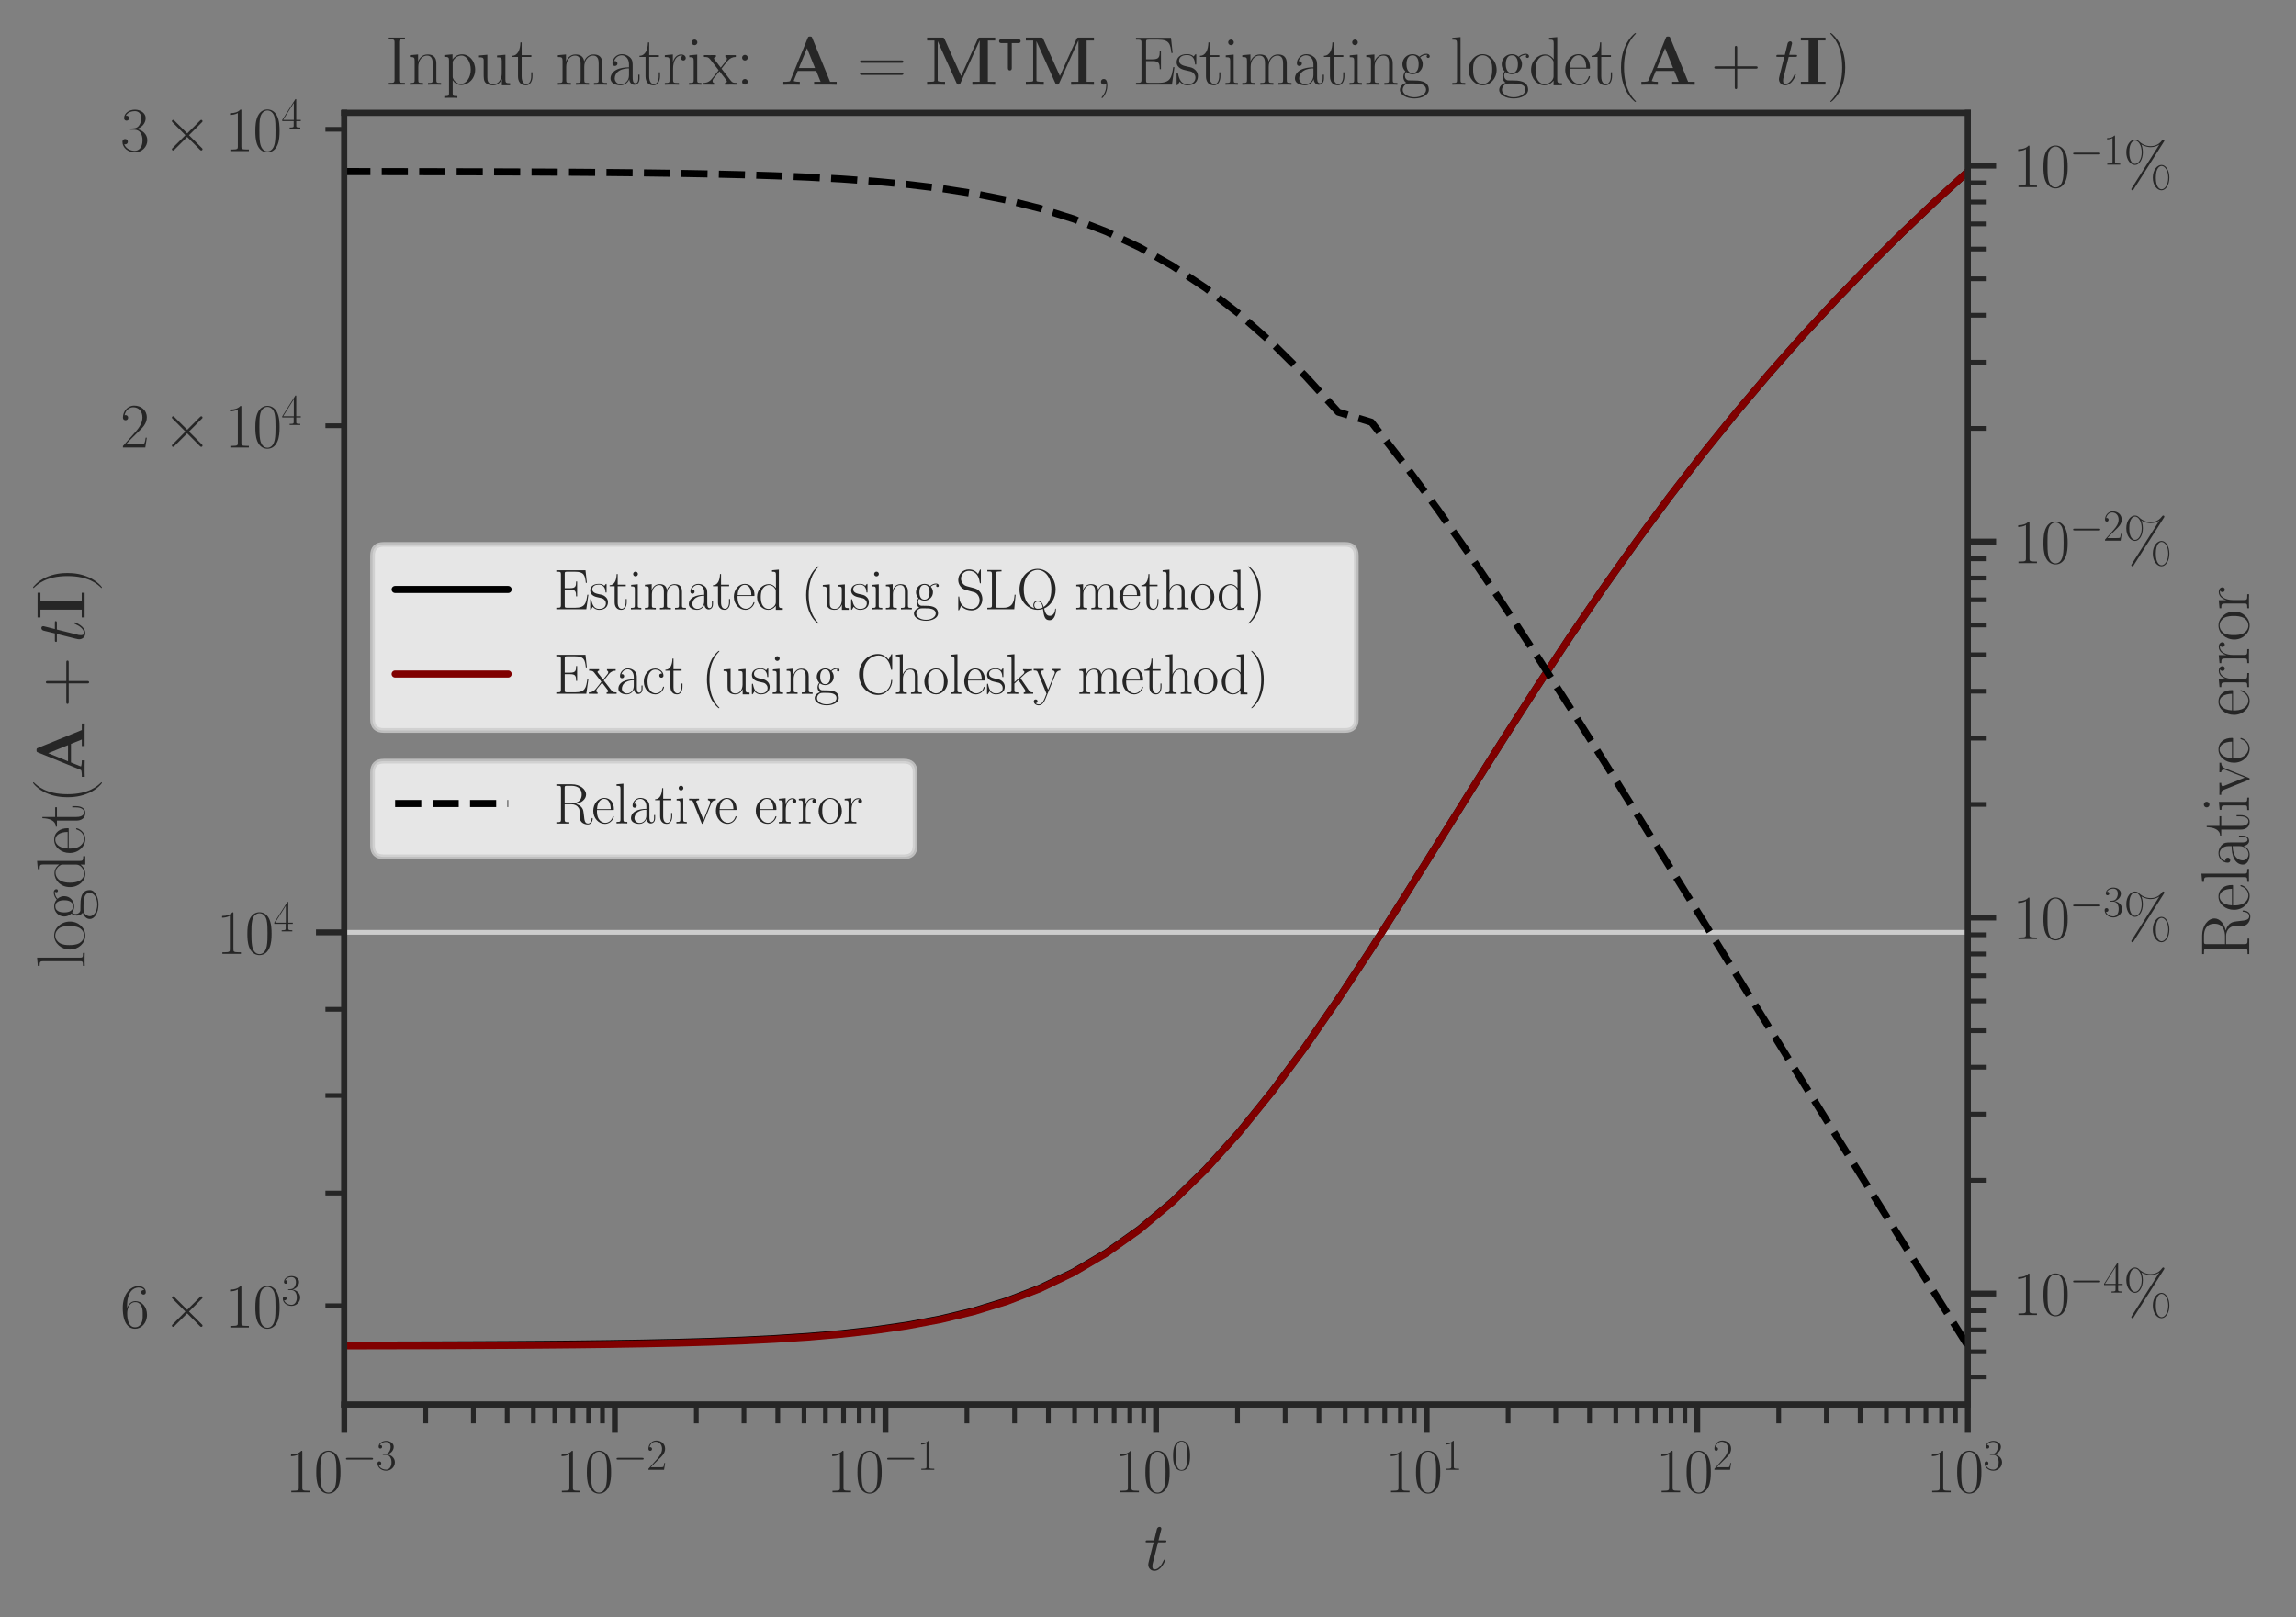 <?xml version="1.0" encoding="utf-8" standalone="no"?>
<!DOCTYPE svg PUBLIC "-//W3C//DTD SVG 1.1//EN"
  "http://www.w3.org/Graphics/SVG/1.1/DTD/svg11.dtd">
<svg height="343.296pt" version="1.1" viewBox="0 0 487.296 343.296" width="487.296pt" xmlns="http://www.w3.org/2000/svg" xmlns:xlink="http://www.w3.org/1999/xlink">
 <rect x="0" y="0" width="487.296" height="343.296" fill="#808080" stroke="none"/>
 <defs>
  <style type="text/css">*{stroke-linecap:butt;stroke-linejoin:round;}</style>
 </defs>
 <g id="figure_1">
  <g id="patch_1">
   <path d="M 0 343.296 
L 487.296 343.296 
L 487.296 0 
L 0 0 
z
" style="fill:none;"/>
  </g>
  <g id="axes_1">
   <g id="patch_2">
    <path d="M 73.065 298.154 
L 417.65 298.154 
L 417.65 23.96 
L 73.065 23.96 
z
" style="fill:none;"/>
   </g>
   <g id="matplotlib.axis_1">
    <g id="xtick_1">
     <g id="line2d_1">
      <defs>
       <path d="M 0 0 
L 0 6 
" id="m57acebcc03" style="stroke:#262626;stroke-width:1.25;"/>
      </defs>
      <g>
       <use style="fill:#262626;stroke:#262626;stroke-width:1.25;" x="73.065" xlink:href="#m57acebcc03" y="298.154"/>
      </g>
     </g>
     <g id="text_1">
      <!-- $\mathdefault{10^{-3}}$ -->
      <g style="fill:#262626;" transform="translate(60.582 316.787)scale(0.132 -0.132)">
       <defs>
        <path d="M 1702 4058 
C 1702 4192 1696 4192 1606 4192 
C 1357 3916 979 3827 621 3827 
C 602 3827 570 3827 563 3808 
C 557 3795 557 3782 557 3648 
C 755 3648 1088 3686 1344 3839 
L 1344 461 
C 1344 236 1331 160 781 160 
L 589 160 
L 589 0 
C 896 0 1216 0 1523 0 
C 1830 0 2150 0 2458 0 
L 2458 160 
L 2266 160 
C 1715 160 1702 230 1702 458 
L 1702 4058 
z
" id="CMR17-31" transform="scale(0.016)"/>
        <path d="M 2688 2025 
C 2688 2416 2682 3080 2413 3591 
C 2176 4039 1798 4198 1466 4198 
C 1158 4198 768 4058 525 3597 
C 269 3118 243 2524 243 2025 
C 243 1661 250 1106 448 619 
C 723 -39 1216 -128 1466 -128 
C 1760 -128 2208 -7 2470 600 
C 2662 1042 2688 1559 2688 2025 
z
M 1466 -26 
C 1056 -26 813 325 723 812 
C 653 1188 653 1738 653 2096 
C 653 2588 653 2997 736 3387 
C 858 3929 1216 4096 1466 4096 
C 1728 4096 2067 3923 2189 3400 
C 2272 3036 2278 2607 2278 2096 
C 2278 1680 2278 1169 2202 792 
C 2067 95 1690 -26 1466 -26 
z
" id="CMR17-30" transform="scale(0.016)"/>
        <path d="M 4218 1472 
C 4326 1472 4442 1472 4442 1600 
C 4442 1728 4326 1728 4218 1728 
L 755 1728 
C 646 1728 531 1728 531 1600 
C 531 1472 646 1472 755 1472 
L 4218 1472 
z
" id="CMSY10-0" transform="scale(0.016)"/>
        <path d="M 1414 2157 
C 1984 2157 2234 1662 2234 1090 
C 2234 320 1824 25 1453 25 
C 1114 25 563 194 390 693 
C 422 680 454 680 486 680 
C 640 680 755 782 755 948 
C 755 1133 614 1216 486 1216 
C 378 1216 211 1165 211 926 
C 211 335 787 -128 1466 -128 
C 2176 -128 2720 430 2720 1085 
C 2720 1707 2208 2157 1600 2227 
C 2086 2328 2554 2756 2554 3329 
C 2554 3820 2048 4179 1472 4179 
C 890 4179 378 3829 378 3329 
C 378 3110 544 3072 627 3072 
C 762 3072 877 3155 877 3321 
C 877 3486 762 3569 627 3569 
C 602 3569 570 3569 544 3557 
C 730 3959 1235 4032 1459 4032 
C 1683 4032 2106 3925 2106 3320 
C 2106 3143 2080 2828 1862 2550 
C 1670 2304 1453 2304 1242 2284 
C 1210 2284 1062 2269 1037 2269 
C 992 2263 966 2257 966 2208 
C 966 2163 973 2157 1101 2157 
L 1414 2157 
z
" id="CMR17-33" transform="scale(0.016)"/>
       </defs>
       <use transform="scale(0.996)" xlink:href="#CMR17-31"/>
       <use transform="translate(45.69 0)scale(0.996)" xlink:href="#CMR17-30"/>
       <use transform="translate(91.381 36.154)scale(0.697)" xlink:href="#CMSY10-0"/>
       <use transform="translate(145.622 36.154)scale(0.697)" xlink:href="#CMR17-33"/>
      </g>
     </g>
    </g>
    <g id="xtick_2">
     <g id="line2d_2">
      <g>
       <use style="fill:#262626;stroke:#262626;stroke-width:1.25;" x="130.495" xlink:href="#m57acebcc03" y="298.154"/>
      </g>
     </g>
     <g id="text_2">
      <!-- $\mathdefault{10^{-2}}$ -->
      <g style="fill:#262626;" transform="translate(118.013 316.787)scale(0.132 -0.132)">
       <defs>
        <path d="M 2669 989 
L 2554 989 
C 2490 536 2438 459 2413 420 
C 2381 369 1920 369 1830 369 
L 602 369 
C 832 619 1280 1072 1824 1597 
C 2214 1967 2669 2402 2669 3035 
C 2669 3790 2067 4224 1395 4224 
C 691 4224 262 3604 262 3030 
C 262 2780 448 2748 525 2748 
C 589 2748 781 2787 781 3010 
C 781 3207 614 3264 525 3264 
C 486 3264 448 3258 422 3245 
C 544 3790 915 4058 1306 4058 
C 1862 4058 2227 3617 2227 3035 
C 2227 2479 1901 2000 1536 1584 
L 262 146 
L 262 0 
L 2515 0 
L 2669 989 
z
" id="CMR17-32" transform="scale(0.016)"/>
       </defs>
       <use transform="scale(0.996)" xlink:href="#CMR17-31"/>
       <use transform="translate(45.69 0)scale(0.996)" xlink:href="#CMR17-30"/>
       <use transform="translate(91.381 36.154)scale(0.697)" xlink:href="#CMSY10-0"/>
       <use transform="translate(145.622 36.154)scale(0.697)" xlink:href="#CMR17-32"/>
      </g>
     </g>
    </g>
    <g id="xtick_3">
     <g id="line2d_3">
      <g>
       <use style="fill:#262626;stroke:#262626;stroke-width:1.25;" x="187.926" xlink:href="#m57acebcc03" y="298.154"/>
      </g>
     </g>
     <g id="text_3">
      <!-- $\mathdefault{10^{-1}}$ -->
      <g style="fill:#262626;" transform="translate(175.443 316.787)scale(0.132 -0.132)">
       <use transform="scale(0.996)" xlink:href="#CMR17-31"/>
       <use transform="translate(45.69 0)scale(0.996)" xlink:href="#CMR17-30"/>
       <use transform="translate(91.381 36.154)scale(0.697)" xlink:href="#CMSY10-0"/>
       <use transform="translate(145.622 36.154)scale(0.697)" xlink:href="#CMR17-31"/>
      </g>
     </g>
    </g>
    <g id="xtick_4">
     <g id="line2d_4">
      <g>
       <use style="fill:#262626;stroke:#262626;stroke-width:1.25;" x="245.357" xlink:href="#m57acebcc03" y="298.154"/>
      </g>
     </g>
     <g id="text_4">
      <!-- $\mathdefault{10^{0}}$ -->
      <g style="fill:#262626;" transform="translate(236.554 316.787)scale(0.132 -0.132)">
       <use transform="scale(0.996)" xlink:href="#CMR17-31"/>
       <use transform="translate(45.69 0)scale(0.996)" xlink:href="#CMR17-30"/>
       <use transform="translate(91.381 36.154)scale(0.697)" xlink:href="#CMR17-30"/>
      </g>
     </g>
    </g>
    <g id="xtick_5">
     <g id="line2d_5">
      <g>
       <use style="fill:#262626;stroke:#262626;stroke-width:1.25;" x="302.788" xlink:href="#m57acebcc03" y="298.154"/>
      </g>
     </g>
     <g id="text_5">
      <!-- $\mathdefault{10^{1}}$ -->
      <g style="fill:#262626;" transform="translate(293.984 316.787)scale(0.132 -0.132)">
       <use transform="scale(0.996)" xlink:href="#CMR17-31"/>
       <use transform="translate(45.69 0)scale(0.996)" xlink:href="#CMR17-30"/>
       <use transform="translate(91.381 36.154)scale(0.697)" xlink:href="#CMR17-31"/>
      </g>
     </g>
    </g>
    <g id="xtick_6">
     <g id="line2d_6">
      <g>
       <use style="fill:#262626;stroke:#262626;stroke-width:1.25;" x="360.219" xlink:href="#m57acebcc03" y="298.154"/>
      </g>
     </g>
     <g id="text_6">
      <!-- $\mathdefault{10^{2}}$ -->
      <g style="fill:#262626;" transform="translate(351.415 316.787)scale(0.132 -0.132)">
       <use transform="scale(0.996)" xlink:href="#CMR17-31"/>
       <use transform="translate(45.69 0)scale(0.996)" xlink:href="#CMR17-30"/>
       <use transform="translate(91.381 36.154)scale(0.697)" xlink:href="#CMR17-32"/>
      </g>
     </g>
    </g>
    <g id="xtick_7">
     <g id="line2d_7">
      <g>
       <use style="fill:#262626;stroke:#262626;stroke-width:1.25;" x="417.65" xlink:href="#m57acebcc03" y="298.154"/>
      </g>
     </g>
     <g id="text_7">
      <!-- $\mathdefault{10^{3}}$ -->
      <g style="fill:#262626;" transform="translate(408.846 316.787)scale(0.132 -0.132)">
       <use transform="scale(0.996)" xlink:href="#CMR17-31"/>
       <use transform="translate(45.69 0)scale(0.996)" xlink:href="#CMR17-30"/>
       <use transform="translate(91.381 36.154)scale(0.697)" xlink:href="#CMR17-33"/>
      </g>
     </g>
    </g>
    <g id="xtick_8">
     <g id="line2d_8">
      <defs>
       <path d="M 0 0 
L 0 4 
" id="m9e1b292cba" style="stroke:#262626;"/>
      </defs>
      <g>
       <use style="fill:#262626;stroke:#262626;" x="90.353" xlink:href="#m9e1b292cba" y="298.154"/>
      </g>
     </g>
    </g>
    <g id="xtick_9">
     <g id="line2d_9">
      <g>
       <use style="fill:#262626;stroke:#262626;" x="100.466" xlink:href="#m9e1b292cba" y="298.154"/>
      </g>
     </g>
    </g>
    <g id="xtick_10">
     <g id="line2d_10">
      <g>
       <use style="fill:#262626;stroke:#262626;" x="107.641" xlink:href="#m9e1b292cba" y="298.154"/>
      </g>
     </g>
    </g>
    <g id="xtick_11">
     <g id="line2d_11">
      <g>
       <use style="fill:#262626;stroke:#262626;" x="113.207" xlink:href="#m9e1b292cba" y="298.154"/>
      </g>
     </g>
    </g>
    <g id="xtick_12">
     <g id="line2d_12">
      <g>
       <use style="fill:#262626;stroke:#262626;" x="117.754" xlink:href="#m9e1b292cba" y="298.154"/>
      </g>
     </g>
    </g>
    <g id="xtick_13">
     <g id="line2d_13">
      <g>
       <use style="fill:#262626;stroke:#262626;" x="121.599" xlink:href="#m9e1b292cba" y="298.154"/>
      </g>
     </g>
    </g>
    <g id="xtick_14">
     <g id="line2d_14">
      <g>
       <use style="fill:#262626;stroke:#262626;" x="124.93" xlink:href="#m9e1b292cba" y="298.154"/>
      </g>
     </g>
    </g>
    <g id="xtick_15">
     <g id="line2d_15">
      <g>
       <use style="fill:#262626;stroke:#262626;" x="127.867" xlink:href="#m9e1b292cba" y="298.154"/>
      </g>
     </g>
    </g>
    <g id="xtick_16">
     <g id="line2d_16">
      <g>
       <use style="fill:#262626;stroke:#262626;" x="147.784" xlink:href="#m9e1b292cba" y="298.154"/>
      </g>
     </g>
    </g>
    <g id="xtick_17">
     <g id="line2d_17">
      <g>
       <use style="fill:#262626;stroke:#262626;" x="157.897" xlink:href="#m9e1b292cba" y="298.154"/>
      </g>
     </g>
    </g>
    <g id="xtick_18">
     <g id="line2d_18">
      <g>
       <use style="fill:#262626;stroke:#262626;" x="165.072" xlink:href="#m9e1b292cba" y="298.154"/>
      </g>
     </g>
    </g>
    <g id="xtick_19">
     <g id="line2d_19">
      <g>
       <use style="fill:#262626;stroke:#262626;" x="170.638" xlink:href="#m9e1b292cba" y="298.154"/>
      </g>
     </g>
    </g>
    <g id="xtick_20">
     <g id="line2d_20">
      <g>
       <use style="fill:#262626;stroke:#262626;" x="175.185" xlink:href="#m9e1b292cba" y="298.154"/>
      </g>
     </g>
    </g>
    <g id="xtick_21">
     <g id="line2d_21">
      <g>
       <use style="fill:#262626;stroke:#262626;" x="179.03" xlink:href="#m9e1b292cba" y="298.154"/>
      </g>
     </g>
    </g>
    <g id="xtick_22">
     <g id="line2d_22">
      <g>
       <use style="fill:#262626;stroke:#262626;" x="182.361" xlink:href="#m9e1b292cba" y="298.154"/>
      </g>
     </g>
    </g>
    <g id="xtick_23">
     <g id="line2d_23">
      <g>
       <use style="fill:#262626;stroke:#262626;" x="185.298" xlink:href="#m9e1b292cba" y="298.154"/>
      </g>
     </g>
    </g>
    <g id="xtick_24">
     <g id="line2d_24">
      <g>
       <use style="fill:#262626;stroke:#262626;" x="205.215" xlink:href="#m9e1b292cba" y="298.154"/>
      </g>
     </g>
    </g>
    <g id="xtick_25">
     <g id="line2d_25">
      <g>
       <use style="fill:#262626;stroke:#262626;" x="215.328" xlink:href="#m9e1b292cba" y="298.154"/>
      </g>
     </g>
    </g>
    <g id="xtick_26">
     <g id="line2d_26">
      <g>
       <use style="fill:#262626;stroke:#262626;" x="222.503" xlink:href="#m9e1b292cba" y="298.154"/>
      </g>
     </g>
    </g>
    <g id="xtick_27">
     <g id="line2d_27">
      <g>
       <use style="fill:#262626;stroke:#262626;" x="228.069" xlink:href="#m9e1b292cba" y="298.154"/>
      </g>
     </g>
    </g>
    <g id="xtick_28">
     <g id="line2d_28">
      <g>
       <use style="fill:#262626;stroke:#262626;" x="232.616" xlink:href="#m9e1b292cba" y="298.154"/>
      </g>
     </g>
    </g>
    <g id="xtick_29">
     <g id="line2d_29">
      <g>
       <use style="fill:#262626;stroke:#262626;" x="236.461" xlink:href="#m9e1b292cba" y="298.154"/>
      </g>
     </g>
    </g>
    <g id="xtick_30">
     <g id="line2d_30">
      <g>
       <use style="fill:#262626;stroke:#262626;" x="239.791" xlink:href="#m9e1b292cba" y="298.154"/>
      </g>
     </g>
    </g>
    <g id="xtick_31">
     <g id="line2d_31">
      <g>
       <use style="fill:#262626;stroke:#262626;" x="242.729" xlink:href="#m9e1b292cba" y="298.154"/>
      </g>
     </g>
    </g>
    <g id="xtick_32">
     <g id="line2d_32">
      <g>
       <use style="fill:#262626;stroke:#262626;" x="262.645" xlink:href="#m9e1b292cba" y="298.154"/>
      </g>
     </g>
    </g>
    <g id="xtick_33">
     <g id="line2d_33">
      <g>
       <use style="fill:#262626;stroke:#262626;" x="272.759" xlink:href="#m9e1b292cba" y="298.154"/>
      </g>
     </g>
    </g>
    <g id="xtick_34">
     <g id="line2d_34">
      <g>
       <use style="fill:#262626;stroke:#262626;" x="279.934" xlink:href="#m9e1b292cba" y="298.154"/>
      </g>
     </g>
    </g>
    <g id="xtick_35">
     <g id="line2d_35">
      <g>
       <use style="fill:#262626;stroke:#262626;" x="285.499" xlink:href="#m9e1b292cba" y="298.154"/>
      </g>
     </g>
    </g>
    <g id="xtick_36">
     <g id="line2d_36">
      <g>
       <use style="fill:#262626;stroke:#262626;" x="290.047" xlink:href="#m9e1b292cba" y="298.154"/>
      </g>
     </g>
    </g>
    <g id="xtick_37">
     <g id="line2d_37">
      <g>
       <use style="fill:#262626;stroke:#262626;" x="293.892" xlink:href="#m9e1b292cba" y="298.154"/>
      </g>
     </g>
    </g>
    <g id="xtick_38">
     <g id="line2d_38">
      <g>
       <use style="fill:#262626;stroke:#262626;" x="297.222" xlink:href="#m9e1b292cba" y="298.154"/>
      </g>
     </g>
    </g>
    <g id="xtick_39">
     <g id="line2d_39">
      <g>
       <use style="fill:#262626;stroke:#262626;" x="300.16" xlink:href="#m9e1b292cba" y="298.154"/>
      </g>
     </g>
    </g>
    <g id="xtick_40">
     <g id="line2d_40">
      <g>
       <use style="fill:#262626;stroke:#262626;" x="320.076" xlink:href="#m9e1b292cba" y="298.154"/>
      </g>
     </g>
    </g>
    <g id="xtick_41">
     <g id="line2d_41">
      <g>
       <use style="fill:#262626;stroke:#262626;" x="330.189" xlink:href="#m9e1b292cba" y="298.154"/>
      </g>
     </g>
    </g>
    <g id="xtick_42">
     <g id="line2d_42">
      <g>
       <use style="fill:#262626;stroke:#262626;" x="337.365" xlink:href="#m9e1b292cba" y="298.154"/>
      </g>
     </g>
    </g>
    <g id="xtick_43">
     <g id="line2d_43">
      <g>
       <use style="fill:#262626;stroke:#262626;" x="342.93" xlink:href="#m9e1b292cba" y="298.154"/>
      </g>
     </g>
    </g>
    <g id="xtick_44">
     <g id="line2d_44">
      <g>
       <use style="fill:#262626;stroke:#262626;" x="347.478" xlink:href="#m9e1b292cba" y="298.154"/>
      </g>
     </g>
    </g>
    <g id="xtick_45">
     <g id="line2d_45">
      <g>
       <use style="fill:#262626;stroke:#262626;" x="351.323" xlink:href="#m9e1b292cba" y="298.154"/>
      </g>
     </g>
    </g>
    <g id="xtick_46">
     <g id="line2d_46">
      <g>
       <use style="fill:#262626;stroke:#262626;" x="354.653" xlink:href="#m9e1b292cba" y="298.154"/>
      </g>
     </g>
    </g>
    <g id="xtick_47">
     <g id="line2d_47">
      <g>
       <use style="fill:#262626;stroke:#262626;" x="357.591" xlink:href="#m9e1b292cba" y="298.154"/>
      </g>
     </g>
    </g>
    <g id="xtick_48">
     <g id="line2d_48">
      <g>
       <use style="fill:#262626;stroke:#262626;" x="377.507" xlink:href="#m9e1b292cba" y="298.154"/>
      </g>
     </g>
    </g>
    <g id="xtick_49">
     <g id="line2d_49">
      <g>
       <use style="fill:#262626;stroke:#262626;" x="387.62" xlink:href="#m9e1b292cba" y="298.154"/>
      </g>
     </g>
    </g>
    <g id="xtick_50">
     <g id="line2d_50">
      <g>
       <use style="fill:#262626;stroke:#262626;" x="394.796" xlink:href="#m9e1b292cba" y="298.154"/>
      </g>
     </g>
    </g>
    <g id="xtick_51">
     <g id="line2d_51">
      <g>
       <use style="fill:#262626;stroke:#262626;" x="400.361" xlink:href="#m9e1b292cba" y="298.154"/>
      </g>
     </g>
    </g>
    <g id="xtick_52">
     <g id="line2d_52">
      <g>
       <use style="fill:#262626;stroke:#262626;" x="404.909" xlink:href="#m9e1b292cba" y="298.154"/>
      </g>
     </g>
    </g>
    <g id="xtick_53">
     <g id="line2d_53">
      <g>
       <use style="fill:#262626;stroke:#262626;" x="408.753" xlink:href="#m9e1b292cba" y="298.154"/>
      </g>
     </g>
    </g>
    <g id="xtick_54">
     <g id="line2d_54">
      <g>
       <use style="fill:#262626;stroke:#262626;" x="412.084" xlink:href="#m9e1b292cba" y="298.154"/>
      </g>
     </g>
    </g>
    <g id="xtick_55">
     <g id="line2d_55">
      <g>
       <use style="fill:#262626;stroke:#262626;" x="415.022" xlink:href="#m9e1b292cba" y="298.154"/>
      </g>
     </g>
    </g>
    <g id="text_8">
     <!-- $t$ -->
     <g style="fill:#262626;" transform="translate(242.821 333.306)scale(0.144 -0.144)">
      <defs>
       <path d="M 1286 2566 
L 1875 2566 
C 1997 2566 2061 2566 2061 2681 
C 2061 2752 2022 2752 1894 2752 
L 1331 2752 
L 1568 3692 
C 1594 3781 1594 3794 1594 3840 
C 1594 3943 1510 4000 1427 4000 
C 1376 4000 1229 3981 1178 3775 
L 928 2752 
L 326 2752 
C 198 2752 141 2752 141 2630 
C 141 2566 186 2566 307 2566 
L 877 2566 
L 454 881 
C 403 658 384 594 384 511 
C 384 211 595 -64 954 -64 
C 1600 -64 1946 868 1946 912 
C 1946 951 1920 970 1882 970 
C 1869 970 1843 970 1830 944 
C 1824 938 1818 931 1773 829 
C 1638 511 1344 64 973 64 
C 781 64 768 224 768 364 
C 768 370 768 492 787 568 
L 1286 2566 
z
" id="CMMI12-74" transform="scale(0.016)"/>
      </defs>
      <use transform="scale(0.996)" xlink:href="#CMMI12-74"/>
     </g>
    </g>
   </g>
   <g id="matplotlib.axis_2">
    <g id="ytick_1">
     <g id="line2d_56">
      <path clip-path="url(#p9e34b5ff34)" d="M 73.065 197.915 
L 417.65 197.915 
" style="fill:none;stroke:#cccccc;stroke-linecap:round;"/>
     </g>
     <g id="line2d_57">
      <defs>
       <path d="M 0 0 
L -6 0 
" id="m8209da3f82" style="stroke:#262626;stroke-width:1.25;"/>
      </defs>
      <g>
       <use style="fill:#262626;stroke:#262626;stroke-width:1.25;" x="73.065" xlink:href="#m8209da3f82" y="197.915"/>
      </g>
     </g>
     <g id="text_9">
      <!-- $\mathdefault{10^{4}}$ -->
      <g style="fill:#262626;" transform="translate(45.957 202.482)scale(0.132 -0.132)">
       <defs>
        <path d="M 2150 4122 
C 2150 4256 2144 4256 2029 4256 
L 128 1254 
L 128 1088 
L 1779 1088 
L 1779 457 
C 1779 224 1766 160 1318 160 
L 1197 160 
L 1197 0 
C 1402 0 1747 0 1965 0 
C 2182 0 2528 0 2733 0 
L 2733 160 
L 2611 160 
C 2163 160 2150 224 2150 457 
L 2150 1088 
L 2803 1088 
L 2803 1254 
L 2150 1254 
L 2150 4122 
z
M 1798 3703 
L 1798 1254 
L 256 1254 
L 1798 3703 
z
" id="CMR17-34" transform="scale(0.016)"/>
       </defs>
       <use transform="scale(0.996)" xlink:href="#CMR17-31"/>
       <use transform="translate(45.69 0)scale(0.996)" xlink:href="#CMR17-30"/>
       <use transform="translate(91.381 36.154)scale(0.697)" xlink:href="#CMR17-34"/>
      </g>
     </g>
    </g>
    <g id="ytick_2">
     <g id="line2d_58">
      <defs>
       <path d="M 0 0 
L -4 0 
" id="mbe179a0fcd" style="stroke:#262626;"/>
      </defs>
      <g>
       <use style="fill:#262626;stroke:#262626;" x="73.065" xlink:href="#mbe179a0fcd" y="277.177"/>
      </g>
     </g>
     <g id="text_10">
      <!-- $\mathdefault{6\times10^{3}}$ -->
      <g style="fill:#262626;" transform="translate(25.546 281.798)scale(0.132 -0.132)">
       <defs>
        <path d="M 678 2176 
C 678 3690 1395 4032 1811 4032 
C 1946 4032 2272 4009 2400 3776 
C 2298 3776 2106 3776 2106 3553 
C 2106 3381 2246 3323 2336 3323 
C 2394 3323 2566 3348 2566 3560 
C 2566 3954 2246 4179 1805 4179 
C 1043 4179 243 3390 243 1984 
C 243 253 966 -128 1478 -128 
C 2099 -128 2688 427 2688 1283 
C 2688 2081 2170 2662 1517 2662 
C 1126 2662 838 2407 678 1960 
L 678 2176 
z
M 1478 25 
C 691 25 691 1200 691 1436 
C 691 1896 909 2560 1504 2560 
C 1613 2560 1926 2560 2138 2120 
C 2253 1870 2253 1609 2253 1289 
C 2253 944 2253 690 2118 434 
C 1978 171 1773 25 1478 25 
z
" id="CMR17-36" transform="scale(0.016)"/>
        <path d="M 2490 1785 
L 1210 3059 
C 1133 3136 1120 3148 1069 3148 
C 1005 3148 941 3091 941 3020 
C 941 2976 954 2963 1024 2892 
L 2304 1606 
L 1024 320 
C 954 249 941 236 941 192 
C 941 121 1005 64 1069 64 
C 1120 64 1133 76 1210 153 
L 2483 1427 
L 3808 102 
C 3821 96 3866 64 3904 64 
C 3981 64 4032 121 4032 192 
C 4032 204 4032 230 4013 262 
C 4006 275 2989 1280 2669 1606 
L 3840 2777 
C 3872 2816 3968 2899 4000 2937 
C 4006 2950 4032 2976 4032 3020 
C 4032 3091 3981 3148 3904 3148 
C 3853 3148 3827 3123 3757 3052 
L 2490 1785 
z
" id="CMSY10-2" transform="scale(0.016)"/>
       </defs>
       <use transform="scale(0.996)" xlink:href="#CMR17-36"/>
       <use transform="translate(67.83 0)scale(0.996)" xlink:href="#CMSY10-2"/>
       <use transform="translate(167.456 0)scale(0.996)" xlink:href="#CMR17-31"/>
       <use transform="translate(213.147 0)scale(0.996)" xlink:href="#CMR17-30"/>
       <use transform="translate(258.837 36.154)scale(0.697)" xlink:href="#CMR17-33"/>
      </g>
     </g>
    </g>
    <g id="ytick_3">
     <g id="line2d_59">
      <g>
       <use style="fill:#262626;stroke:#262626;" x="73.065" xlink:href="#mbe179a0fcd" y="253.258"/>
      </g>
     </g>
    </g>
    <g id="ytick_4">
     <g id="line2d_60">
      <g>
       <use style="fill:#262626;stroke:#262626;" x="73.065" xlink:href="#mbe179a0fcd" y="232.539"/>
      </g>
     </g>
    </g>
    <g id="ytick_5">
     <g id="line2d_61">
      <g>
       <use style="fill:#262626;stroke:#262626;" x="73.065" xlink:href="#mbe179a0fcd" y="214.263"/>
      </g>
     </g>
    </g>
    <g id="ytick_6">
     <g id="line2d_62">
      <g>
       <use style="fill:#262626;stroke:#262626;" x="73.065" xlink:href="#mbe179a0fcd" y="90.365"/>
      </g>
     </g>
     <g id="text_11">
      <!-- $\mathdefault{2\times10^{4}}$ -->
      <g style="fill:#262626;" transform="translate(25.546 94.986)scale(0.132 -0.132)">
       <use transform="scale(0.996)" xlink:href="#CMR17-32"/>
       <use transform="translate(67.83 0)scale(0.996)" xlink:href="#CMSY10-2"/>
       <use transform="translate(167.456 0)scale(0.996)" xlink:href="#CMR17-31"/>
       <use transform="translate(213.147 0)scale(0.996)" xlink:href="#CMR17-30"/>
       <use transform="translate(258.837 36.154)scale(0.697)" xlink:href="#CMR17-34"/>
      </g>
     </g>
    </g>
    <g id="ytick_7">
     <g id="line2d_63">
      <g>
       <use style="fill:#262626;stroke:#262626;" x="73.065" xlink:href="#mbe179a0fcd" y="27.452"/>
      </g>
     </g>
     <g id="text_12">
      <!-- $\mathdefault{3\times10^{4}}$ -->
      <g style="fill:#262626;" transform="translate(25.546 32.073)scale(0.132 -0.132)">
       <use transform="scale(0.996)" xlink:href="#CMR17-33"/>
       <use transform="translate(67.83 0)scale(0.996)" xlink:href="#CMSY10-2"/>
       <use transform="translate(167.456 0)scale(0.996)" xlink:href="#CMR17-31"/>
       <use transform="translate(213.147 0)scale(0.996)" xlink:href="#CMR17-30"/>
       <use transform="translate(258.837 36.154)scale(0.697)" xlink:href="#CMR17-34"/>
      </g>
     </g>
    </g>
    <g id="text_13">
     <!-- $\mathrm{log det}(\mathbf{A} + t \mathbf{I})$ -->
     <g style="fill:#262626;" transform="translate(17.96 205.536)rotate(-90)scale(0.144 -0.144)">
      <defs>
       <path d="M 979 4396 
L 218 4326 
L 218 4160 
C 595 4160 653 4122 653 3817 
L 653 426 
C 653 184 627 153 218 153 
L 218 -13 
C 371 0 653 0 813 0 
C 979 0 1261 0 1414 -13 
L 1414 153 
C 1005 153 979 178 979 426 
L 979 4396 
z
" id="CMR17-6c" transform="scale(0.016)"/>
       <path d="M 2758 1356 
C 2758 2176 2163 2816 1466 2816 
C 768 2816 173 2176 173 1356 
C 173 551 768 -64 1466 -64 
C 2163 -64 2758 551 2758 1356 
z
M 1466 51 
C 1165 51 909 230 762 480 
C 602 767 582 1126 582 1408 
C 582 1677 595 2010 762 2298 
C 890 2509 1139 2714 1466 2714 
C 1754 2714 1997 2554 2150 2330 
C 2349 2029 2349 1607 2349 1408 
C 2349 1158 2336 775 2163 467 
C 1984 173 1709 51 1466 51 
z
" id="CMR17-6f" transform="scale(0.016)"/>
       <path d="M 710 1164 
C 832 1068 1043 960 1299 960 
C 1805 960 2240 1357 2240 1888 
C 2240 2054 2189 2310 1997 2509 
C 2176 2692 2438 2752 2586 2752 
C 2611 2752 2650 2752 2682 2734 
C 2656 2728 2598 2703 2598 2605 
C 2598 2527 2656 2471 2739 2471 
C 2835 2471 2886 2533 2886 2614 
C 2886 2731 2790 2854 2586 2854 
C 2330 2854 2106 2738 1926 2580 
C 1734 2753 1504 2816 1299 2816 
C 794 2816 358 2419 358 1888 
C 358 1522 570 1292 634 1228 
C 442 1004 442 743 442 711 
C 442 545 506 302 723 168 
C 390 85 128 -169 128 -486 
C 128 -943 736 -1280 1466 -1280 
C 2170 -1280 2803 -956 2803 -479 
C 2803 384 1856 384 1363 384 
C 1216 384 954 384 922 391 
C 723 423 589 602 589 826 
C 589 883 589 1024 710 1164 
z
M 1299 1068 
C 736 1068 736 1760 736 1889 
C 736 2016 736 2708 1299 2708 
C 1862 2708 1862 2016 1862 1889 
C 1862 1760 1862 1068 1299 1068 
z
M 1466 -1171 
C 826 -1171 384 -835 384 -486 
C 384 -289 493 -105 634 -4 
C 794 104 858 104 1293 104 
C 1818 104 2547 104 2547 -486 
C 2547 -835 2106 -1171 1466 -1171 
z
" id="CMR17-67" transform="scale(0.016)"/>
       <path d="M 1869 4326 
L 1869 4160 
C 2246 4160 2304 4122 2304 3820 
L 2304 2345 
C 2278 2377 2016 2790 1498 2790 
C 845 2790 211 2208 211 1364 
C 211 525 806 -64 1434 -64 
C 1978 -64 2259 337 2291 380 
L 2291 -63 
L 3066 -63 
L 3066 128 
C 2688 128 2630 166 2630 473 
L 2630 4396 
L 1869 4326 
z
M 2291 755 
C 2291 563 2176 390 2029 262 
C 1811 70 1594 38 1472 38 
C 1286 38 621 134 621 1356 
C 621 2612 1363 2688 1530 2688 
C 1824 2688 2061 2522 2208 2291 
C 2291 2157 2291 2138 2291 2023 
L 2291 755 
z
" id="CMR17-64" transform="scale(0.016)"/>
       <path d="M 2438 1472 
C 2464 1498 2464 1511 2464 1576 
C 2464 2238 2118 2816 1389 2816 
C 710 2816 173 2169 173 1383 
C 173 551 781 -64 1459 -64 
C 2176 -64 2458 607 2458 740 
C 2458 784 2419 784 2406 784 
C 2362 784 2355 771 2330 696 
C 2189 265 1837 51 1504 51 
C 1229 51 954 203 781 480 
C 582 803 582 1176 582 1472 
L 2438 1472 
z
M 589 1568 
C 634 2505 1126 2714 1382 2714 
C 1818 2714 2112 2297 2118 1568 
L 589 1568 
z
" id="CMR17-65" transform="scale(0.016)"/>
       <path d="M 966 2560 
L 1862 2560 
L 1862 2725 
L 966 2725 
L 966 3904 
L 851 3904 
C 838 3245 614 2668 70 2668 
L 70 2560 
L 627 2560 
L 627 771 
C 627 650 627 -64 1370 -64 
C 1747 -64 1965 306 1965 777 
L 1965 1140 
L 1850 1140 
L 1850 783 
C 1850 344 1677 51 1408 51 
C 1222 51 966 178 966 758 
L 966 2560 
z
" id="CMR17-74" transform="scale(0.016)"/>
       <path d="M 1958 -1561 
C 1958 -1555 1958 -1542 1939 -1523 
C 1645 -1224 858 -407 858 1581 
C 858 3569 1632 4379 1946 4697 
C 1946 4704 1958 4717 1958 4736 
C 1958 4755 1939 4768 1914 4768 
C 1843 4768 1299 4296 986 3594 
C 666 2887 576 2199 576 1588 
C 576 1128 621 351 1005 -471 
C 1312 -1135 1837 -1600 1914 -1600 
C 1946 -1600 1958 -1587 1958 -1561 
z
" id="CMR17-28" transform="scale(0.016)"/>
       <path d="M 2931 4301 
C 2886 4416 2874 4448 2720 4448 
C 2560 4448 2547 4416 2502 4301 
L 915 413 
C 870 311 870 299 691 279 
C 531 260 506 260 365 260 
L 250 260 
L 250 -13 
C 416 0 800 0 986 0 
C 1158 0 1626 0 1773 -13 
L 1773 260 
C 1632 260 1389 260 1210 331 
C 1229 390 1229 402 1242 428 
L 1581 1262 
L 3296 1262 
L 3699 260 
L 3098 260 
L 3098 0 
C 3302 0 3923 0 4166 0 
C 4371 0 5024 0 5184 -13 
L 5184 260 
L 4576 260 
L 2931 4301 
z
M 2438 3367 
L 3181 1536 
L 1690 1536 
L 2438 3367 
z
" id="CMBX12-41" transform="scale(0.016)"/>
       <path d="M 2413 1472 
L 4109 1472 
C 4198 1472 4307 1472 4307 1580 
C 4307 1695 4205 1695 4109 1695 
L 2413 1695 
L 2413 3386 
C 2413 3475 2413 3584 2304 3584 
C 2189 3584 2189 3482 2189 3386 
L 2189 1695 
L 493 1695 
C 403 1695 294 1695 294 1587 
C 294 1472 397 1472 493 1472 
L 2189 1472 
L 2189 -218 
C 2189 -307 2189 -416 2298 -416 
C 2413 -416 2413 -314 2413 -218 
L 2413 1472 
z
" id="CMR17-2b" transform="scale(0.016)"/>
       <path d="M 1760 4085 
L 2477 4085 
L 2477 4352 
C 2246 4352 1606 4352 1338 4352 
C 1069 4352 429 4352 198 4352 
L 198 4085 
L 915 4085 
L 915 267 
L 198 267 
L 198 0 
C 429 0 1069 0 1338 0 
C 1606 0 2246 0 2477 0 
L 2477 267 
L 1760 267 
L 1760 4085 
z
" id="CMBX12-49" transform="scale(0.016)"/>
       <path d="M 1683 1581 
C 1683 2040 1638 2817 1254 3639 
C 947 4303 422 4768 346 4768 
C 326 4768 301 4761 301 4729 
C 301 4717 307 4710 314 4697 
C 621 4378 1402 3568 1402 1584 
C 1402 -407 627 -1217 314 -1537 
C 307 -1549 301 -1556 301 -1568 
C 301 -1600 326 -1600 346 -1600 
C 416 -1600 960 -1128 1274 -426 
C 1594 281 1683 969 1683 1581 
z
" id="CMR17-29" transform="scale(0.016)"/>
      </defs>
      <use transform="scale(0.996)" xlink:href="#CMR17-6c"/>
      <use transform="translate(24.871 0)scale(0.996)" xlink:href="#CMR17-6f"/>
      <use transform="translate(70.562 0)scale(0.996)" xlink:href="#CMR17-67"/>
      <use transform="translate(116.252 0)scale(0.996)" xlink:href="#CMR17-64"/>
      <use transform="translate(167.147 0)scale(0.996)" xlink:href="#CMR17-65"/>
      <use transform="translate(207.633 0)scale(0.996)" xlink:href="#CMR17-74"/>
      <use transform="translate(242.914 0)scale(0.996)" xlink:href="#CMR17-28"/>
      <use transform="translate(278.195 0)scale(0.996)" xlink:href="#CMBX12-41"/>
      <use transform="translate(384.97 0)scale(0.996)" xlink:href="#CMR17-2b"/>
      <use transform="translate(478.824 0)scale(0.996)" xlink:href="#CMMI12-74"/>
      <use transform="translate(514.051 0)scale(0.996)" xlink:href="#CMBX12-49"/>
      <use transform="translate(555.792 0)scale(0.996)" xlink:href="#CMR17-29"/>
     </g>
    </g>
   </g>
   <g id="line2d_64">
    <path clip-path="url(#p9e34b5ff34)" d="M 73.065 285.541 
L 80.097 285.529 
L 87.129 285.513 
L 94.162 285.492 
L 101.194 285.464 
L 108.226 285.427 
L 115.259 285.377 
L 122.291 285.312 
L 129.323 285.225 
L 136.356 285.11 
L 143.388 284.959 
L 150.42 284.759 
L 157.453 284.495 
L 164.485 284.147 
L 171.517 283.69 
L 178.55 283.091 
L 185.582 282.309 
L 192.614 281.291 
L 199.647 279.974 
L 206.679 278.284 
L 213.711 276.131 
L 220.744 273.42 
L 227.776 270.047 
L 234.809 265.914 
L 241.841 260.93 
L 248.873 255.03 
L 255.906 248.18 
L 262.938 240.388 
L 269.97 231.702 
L 277.003 222.215 
L 284.035 212.054 
L 291.067 201.368 
L 298.1 190.333 
L 305.132 179.111 
L 312.164 167.856 
L 319.197 156.703 
L 326.229 145.764 
L 333.261 135.121 
L 340.294 124.831 
L 347.326 114.929 
L 354.358 105.429 
L 361.391 96.336 
L 368.423 87.64 
L 375.455 79.329 
L 382.488 71.383 
L 389.52 63.782 
L 396.553 56.507 
L 403.585 49.535 
L 410.617 42.846 
L 417.65 36.423 
" style="fill:none;stroke:#000000;stroke-linecap:round;stroke-width:1.5;"/>
   </g>
   <g id="line2d_65">
    <path clip-path="url(#p9e34b5ff34)" d="M 73.065 285.691 
L 80.097 285.679 
L 87.129 285.663 
L 94.162 285.641 
L 101.194 285.613 
L 108.226 285.576 
L 115.259 285.526 
L 122.291 285.461 
L 129.323 285.374 
L 136.356 285.259 
L 143.388 285.107 
L 150.42 284.906 
L 157.453 284.642 
L 164.485 284.293 
L 171.517 283.835 
L 178.55 283.234 
L 185.582 282.449 
L 192.614 281.429 
L 199.647 280.109 
L 206.679 278.414 
L 213.711 276.257 
L 220.744 273.539 
L 227.776 270.159 
L 234.809 266.017 
L 241.841 261.024 
L 248.873 255.114 
L 255.906 248.254 
L 262.938 240.45 
L 269.97 231.754 
L 277.003 222.258 
L 284.035 212.089 
L 291.067 201.4 
L 298.1 190.358 
L 305.132 179.13 
L 312.164 167.87 
L 319.197 156.714 
L 326.229 145.772 
L 333.261 135.127 
L 340.294 124.835 
L 347.326 114.932 
L 354.358 105.432 
L 361.391 96.337 
L 368.423 87.641 
L 375.455 79.329 
L 382.488 71.383 
L 389.52 63.783 
L 396.553 56.507 
L 403.585 49.535 
L 410.617 42.847 
L 417.65 36.423 
" style="fill:none;stroke:#800000;stroke-linecap:round;stroke-width:1.5;"/>
   </g>
   <g id="patch_3">
    <path d="M 73.065 298.154 
L 73.065 23.96 
" style="fill:none;stroke:#262626;stroke-linecap:square;stroke-linejoin:miter;stroke-width:1.25;"/>
   </g>
   <g id="patch_4">
    <path d="M 417.65 298.154 
L 417.65 23.96 
" style="fill:none;stroke:#262626;stroke-linecap:square;stroke-linejoin:miter;stroke-width:1.25;"/>
   </g>
   <g id="patch_5">
    <path d="M 73.065 298.154 
L 417.65 298.154 
" style="fill:none;stroke:#262626;stroke-linecap:square;stroke-linejoin:miter;stroke-width:1.25;"/>
   </g>
   <g id="patch_6">
    <path d="M 73.065 23.96 
L 417.65 23.96 
" style="fill:none;stroke:#262626;stroke-linecap:square;stroke-linejoin:miter;stroke-width:1.25;"/>
   </g>
   <g id="text_14">
    <!-- Input matrix: $\mathbf{A} = \mathbf{M}^{\intercal} \mathbf{M}$, Estimating $\mathrm{log det}(\mathbf{A} + t \mathbf{I})$ -->
    <g style="fill:#262626;" transform="translate(81.815 17.96)scale(0.144 -0.144)">
     <defs>
      <path d="M 1261 3905 
C 1261 4192 1338 4192 1798 4192 
L 1798 4352 
C 1594 4352 1267 4352 1050 4352 
C 832 4352 506 4352 301 4352 
L 301 4192 
C 762 4192 838 4192 838 3905 
L 838 447 
C 838 160 762 160 301 160 
L 301 0 
C 506 0 832 0 1050 0 
C 1267 0 1594 0 1798 0 
L 1798 160 
C 1338 160 1261 160 1261 447 
L 1261 3905 
z
" id="CMR17-49" transform="scale(0.016)"/>
      <path d="M 2656 1933 
C 2656 2259 2592 2790 1837 2790 
C 1331 2790 1069 2400 973 2144 
L 966 2144 
L 966 2790 
L 211 2720 
L 211 2554 
C 589 2554 646 2515 646 2208 
L 646 428 
C 646 184 621 153 211 153 
L 211 -13 
C 365 0 646 0 813 0 
C 979 0 1267 0 1421 -13 
L 1421 153 
C 1011 153 986 178 986 428 
L 986 1658 
C 986 2247 1344 2688 1792 2688 
C 2266 2688 2317 2266 2317 1958 
L 2317 428 
C 2317 184 2291 153 1882 153 
L 1882 -13 
C 2035 0 2317 0 2483 0 
C 2650 0 2938 0 3091 -13 
L 3091 153 
C 2682 153 2656 178 2656 428 
L 2656 1933 
z
" id="CMR17-6e" transform="scale(0.016)"/>
      <path d="M 1408 -1063 
C 998 -1063 973 -1037 973 -789 
L 973 402 
C 1158 134 1427 -38 1766 -38 
C 2406 -38 3053 523 3053 1388 
C 3053 2191 2496 2802 1837 2802 
C 1453 2802 1139 2592 960 2338 
L 960 2802 
L 198 2732 
L 198 2567 
C 576 2567 634 2528 634 2223 
L 634 -789 
C 634 -1031 608 -1063 198 -1063 
L 198 -1228 
C 352 -1216 634 -1216 800 -1216 
C 966 -1216 1254 -1216 1408 -1228 
L 1408 -1063 
z
M 973 2012 
C 973 2102 973 2235 1222 2471 
C 1254 2497 1472 2688 1792 2688 
C 2259 2688 2643 2108 2643 1382 
C 2643 656 2234 64 1728 64 
C 1498 64 1248 172 1056 472 
C 973 612 973 650 973 752 
L 973 2012 
z
" id="CMR17-70" transform="scale(0.016)"/>
      <path d="M 1882 2693 
L 1882 2528 
C 2259 2528 2317 2489 2317 2186 
L 2317 1032 
C 2317 500 2029 38 1555 38 
C 1030 38 986 348 986 678 
L 986 2763 
L 211 2693 
L 211 2528 
C 467 2528 640 2528 646 2274 
L 646 1058 
C 646 633 646 361 813 183 
C 896 101 1056 -64 1517 -64 
C 2061 -64 2272 377 2323 506 
L 2330 506 
L 2330 -63 
L 3091 -63 
L 3091 128 
C 2714 128 2656 166 2656 473 
L 2656 2763 
L 1882 2693 
z
" id="CMR17-75" transform="scale(0.016)"/>
      <path d="M 4326 1933 
C 4326 2252 4269 2790 3507 2790 
C 3072 2790 2771 2496 2656 2151 
L 2650 2151 
C 2573 2676 2195 2790 1837 2790 
C 1331 2790 1069 2400 973 2144 
L 966 2144 
L 966 2790 
L 211 2720 
L 211 2554 
C 589 2554 646 2515 646 2208 
L 646 428 
C 646 184 621 153 211 153 
L 211 -13 
C 365 0 646 0 813 0 
C 979 0 1267 0 1421 -13 
L 1421 153 
C 1011 153 986 178 986 428 
L 986 1658 
C 986 2247 1344 2688 1792 2688 
C 2266 2688 2317 2266 2317 1958 
L 2317 428 
C 2317 184 2291 153 1882 153 
L 1882 -13 
C 2035 0 2317 0 2483 0 
C 2650 0 2938 0 3091 -13 
L 3091 153 
C 2682 153 2656 178 2656 428 
L 2656 1658 
C 2656 2247 3014 2688 3462 2688 
C 3936 2688 3987 2266 3987 1958 
L 3987 428 
C 3987 184 3962 153 3552 153 
L 3552 -13 
C 3706 0 3987 0 4154 0 
C 4320 0 4608 0 4762 -13 
L 4762 153 
C 4352 153 4326 178 4326 428 
L 4326 1933 
z
" id="CMR17-6d" transform="scale(0.016)"/>
      <path d="M 2304 1653 
C 2304 2072 2304 2294 2035 2543 
C 1798 2752 1523 2816 1306 2816 
C 800 2816 435 2407 435 1971 
C 435 1728 627 1728 666 1728 
C 749 1728 896 1778 896 1954 
C 896 2112 774 2181 666 2181 
C 640 2181 608 2174 589 2168 
C 723 2592 1069 2714 1293 2714 
C 1613 2714 1965 2429 1965 1885 
L 1965 1600 
C 1587 1600 1133 1549 774 1357 
C 371 1133 256 813 256 570 
C 256 77 832 -64 1171 -64 
C 1523 -64 1850 139 1990 511 
C 2003 233 2182 -18 2464 -18 
C 2598 -18 2938 70 2938 567 
L 2938 920 
L 2822 920 
L 2822 562 
C 2822 178 2650 128 2566 128 
C 2304 128 2304 458 2304 738 
L 2304 1653 
z
M 1965 870 
C 1965 317 1568 38 1216 38 
C 896 38 646 275 646 570 
C 646 761 730 1100 1101 1305 
C 1408 1478 1760 1504 1965 1504 
L 1965 870 
z
" id="CMR17-61" transform="scale(0.016)"/>
      <path d="M 960 1497 
C 960 2112 1222 2688 1702 2688 
C 1747 2688 1792 2682 1837 2662 
C 1837 2662 1696 2617 1696 2452 
C 1696 2298 1818 2234 1914 2234 
C 1990 2234 2131 2279 2131 2458 
C 2131 2663 1926 2790 1709 2790 
C 1222 2790 1011 2317 947 2093 
L 941 2093 
L 941 2790 
L 198 2720 
L 198 2554 
C 576 2554 634 2515 634 2208 
L 634 428 
C 634 184 608 153 198 153 
L 198 -13 
C 352 0 646 0 813 0 
C 998 0 1325 0 1498 -13 
L 1498 153 
C 1037 153 960 153 960 440 
L 960 1497 
z
" id="CMR17-72" transform="scale(0.016)"/>
      <path d="M 992 3909 
C 992 4049 877 4170 730 4170 
C 589 4170 467 4056 467 3909 
C 467 3769 582 3648 730 3648 
C 870 3648 992 3763 992 3909 
z
M 243 2706 
L 243 2541 
C 602 2541 653 2502 653 2197 
L 653 427 
C 653 184 627 153 218 153 
L 218 -13 
C 371 0 646 0 806 0 
C 960 0 1222 0 1370 -13 
L 1370 153 
C 992 153 979 191 979 420 
L 979 2776 
L 243 2706 
z
" id="CMR17-69" transform="scale(0.016)"/>
      <path d="M 1664 1477 
C 1856 1726 2074 2006 2253 2216 
C 2464 2458 2707 2560 2989 2560 
L 2989 2726 
C 2880 2726 2656 2726 2541 2726 
C 2368 2726 2170 2726 2022 2732 
L 2022 2566 
C 2112 2553 2163 2489 2163 2400 
C 2163 2285 2099 2215 2067 2171 
L 1594 1573 
L 1030 2306 
C 973 2376 973 2388 973 2420 
C 973 2497 1037 2560 1146 2560 
L 1146 2732 
C 992 2726 717 2726 557 2726 
C 384 2726 179 2726 38 2732 
L 38 2560 
C 384 2560 461 2534 614 2343 
L 1350 1395 
C 1363 1382 1395 1344 1395 1325 
C 1395 1299 838 619 768 530 
C 480 185 179 160 6 160 
L 6 0 
C 115 0 339 0 454 0 
C 582 0 864 0 979 -6 
L 979 160 
C 941 166 838 179 838 325 
C 838 440 890 510 947 586 
L 1478 1236 
L 2035 512 
C 2086 442 2163 346 2163 301 
C 2163 211 2086 160 1984 160 
L 1984 -6 
C 2138 0 2413 0 2573 0 
C 2746 0 2950 0 3091 -6 
L 3091 160 
C 2771 160 2675 172 2522 370 
L 1664 1477 
z
" id="CMR17-78" transform="scale(0.016)"/>
      <path d="M 1062 2491 
C 1062 2650 934 2752 800 2752 
C 672 2752 538 2650 538 2491 
C 538 2332 666 2230 800 2230 
C 928 2230 1062 2332 1062 2491 
z
M 1062 261 
C 1062 420 934 522 800 522 
C 672 522 538 420 538 261 
C 538 102 666 0 800 0 
C 928 0 1062 102 1062 261 
z
" id="CMR17-3a" transform="scale(0.016)"/>
      <path d="M 4115 2017 
C 4211 2017 4307 2017 4307 2125 
C 4307 2240 4198 2240 4090 2240 
L 512 2240 
C 403 2240 294 2240 294 2125 
C 294 2017 390 2017 486 2017 
L 4115 2017 
z
M 4090 896 
C 4198 896 4307 896 4307 1011 
C 4307 1119 4211 1119 4115 1119 
L 486 1119 
C 390 1119 294 1119 294 1011 
C 294 896 403 896 512 896 
L 4090 896 
z
" id="CMR17-3d" transform="scale(0.016)"/>
      <path d="M 3411 797 
L 1875 4218 
C 1818 4352 1760 4352 1626 4352 
L 262 4352 
L 262 4078 
L 941 4078 
L 941 444 
C 941 304 934 298 768 272 
C 653 260 525 260 410 260 
L 262 260 
L 262 -13 
C 410 0 909 0 1088 0 
C 1267 0 1773 0 1920 -13 
L 1920 260 
L 1773 260 
C 1600 260 1587 260 1434 279 
C 1248 305 1242 311 1242 451 
L 1242 4002 
L 1248 4002 
L 2989 134 
C 3021 64 3059 0 3168 0 
C 3277 0 3315 64 3347 134 
L 5120 4078 
L 5126 4078 
L 5126 260 
L 4448 260 
L 4448 -13 
C 4621 0 5286 0 5504 0 
C 5722 0 6387 0 6560 -13 
L 6560 260 
L 5882 260 
L 5882 4078 
L 6560 4078 
L 6560 4352 
L 5197 4352 
C 5062 4352 5005 4352 4947 4218 
L 3411 797 
z
" id="CMBX12-4d" transform="scale(0.016)"/>
      <path d="M 2035 2243 
L 2861 2243 
C 2950 2243 3200 2243 3200 2499 
C 3200 2755 2950 2755 2861 2755 
L 698 2755 
C 608 2755 358 2755 358 2499 
C 358 2243 608 2243 698 2243 
L 1523 2243 
L 1523 -1027 
C 1523 -1117 1523 -1366 1779 -1366 
C 2035 -1366 2035 -1117 2035 -1027 
L 2035 2243 
z
" id="MSAM10-7c" transform="scale(0.016)"/>
      <path d="M 1011 102 
C 1024 45 1024 25 1024 -77 
C 1024 -463 896 -817 627 -1139 
C 595 -1170 595 -1183 595 -1197 
C 595 -1222 621 -1248 646 -1248 
C 685 -1248 1126 -799 1126 -87 
C 1126 124 1101 522 800 522 
C 659 522 538 427 538 261 
C 538 96 659 0 800 0 
C 877 0 960 32 1011 102 
z
" id="CMR17-2c" transform="scale(0.016)"/>
      <path d="M 3885 1615 
L 3770 1615 
C 3629 676 3546 166 2419 166 
L 1530 166 
C 1274 166 1261 197 1261 414 
L 1261 2176 
L 1862 2176 
C 2464 2176 2522 1960 2522 1430 
L 2637 1430 
L 2637 3081 
L 2522 3081 
C 2522 2557 2464 2342 1862 2342 
L 1261 2342 
L 1261 3913 
C 1261 4128 1274 4160 1530 4160 
L 2406 4160 
C 3398 4160 3514 3769 3603 2929 
L 3718 2929 
L 3565 4325 
L 326 4325 
L 326 4160 
C 768 4160 838 4160 838 3874 
L 838 451 
C 838 166 768 166 326 166 
L 326 0 
L 3654 0 
L 3885 1615 
z
" id="CMR17-45" transform="scale(0.016)"/>
      <path d="M 1978 2697 
C 1978 2813 1971 2819 1933 2819 
C 1907 2819 1901 2813 1824 2717 
C 1805 2691 1747 2626 1728 2601 
C 1523 2819 1235 2819 1126 2819 
C 416 2819 160 2447 160 2076 
C 160 1498 813 1365 998 1325 
C 1402 1243 1542 1217 1677 1101 
C 1760 1025 1901 884 1901 654 
C 1901 384 1747 38 1158 38 
C 602 38 403 460 288 1021 
C 269 1110 269 1117 218 1117 
C 166 1117 160 1110 160 983 
L 160 63 
C 160 -51 166 -58 205 -58 
C 237 -58 243 -51 275 0 
C 314 57 410 211 448 276 
C 576 103 800 -64 1158 -64 
C 1792 -64 2131 283 2131 784 
C 2131 1112 1958 1285 1875 1362 
C 1683 1561 1459 1606 1190 1657 
C 838 1735 390 1825 390 2217 
C 390 2383 480 2737 1126 2737 
C 1811 2737 1850 2094 1862 1888 
C 1869 1856 1901 1849 1920 1849 
C 1978 1849 1978 1869 1978 1978 
L 1978 2697 
z
" id="CMR17-73" transform="scale(0.016)"/>
     </defs>
     <use transform="scale(0.996)" xlink:href="#CMR17-49"/>
     <use transform="translate(32.638 0)scale(0.996)" xlink:href="#CMR17-6e"/>
     <use transform="translate(83.534 0)scale(0.996)" xlink:href="#CMR17-70"/>
     <use transform="translate(134.429 0)scale(0.996)" xlink:href="#CMR17-75"/>
     <use transform="translate(185.325 0)scale(0.996)" xlink:href="#CMR17-74"/>
     <use transform="translate(250.681 0)scale(0.996)" xlink:href="#CMR17-6d"/>
     <use transform="translate(327.601 0)scale(0.996)" xlink:href="#CMR17-61"/>
     <use transform="translate(373.291 0)scale(0.996)" xlink:href="#CMR17-74"/>
     <use transform="translate(408.572 0)scale(0.996)" xlink:href="#CMR17-72"/>
     <use transform="translate(443.853 0)scale(0.996)" xlink:href="#CMR17-69"/>
     <use transform="translate(468.724 0)scale(0.996)" xlink:href="#CMR17-78"/>
     <use transform="translate(517.017 0)scale(0.996)" xlink:href="#CMR17-3a"/>
     <use transform="translate(582.374 0)scale(0.996)" xlink:href="#CMBX12-41"/>
     <use transform="translate(694.684 0)scale(0.996)" xlink:href="#CMR17-3d"/>
     <use transform="translate(794.073 0)scale(0.996)" xlink:href="#CMBX12-4d"/>
     <use transform="translate(900.387 36.154)scale(0.697)" xlink:href="#MSAM10-7c"/>
     <use transform="translate(939.629 0)scale(0.996)" xlink:href="#CMBX12-4d"/>
     <use transform="translate(1045.943 0)scale(0.996)" xlink:href="#CMR17-2c"/>
     <use transform="translate(1100.89 0)scale(0.996)" xlink:href="#CMR17-45"/>
     <use transform="translate(1163.477 0)scale(0.996)" xlink:href="#CMR17-73"/>
     <use transform="translate(1199.278 0)scale(0.996)" xlink:href="#CMR17-74"/>
     <use transform="translate(1234.559 0)scale(0.996)" xlink:href="#CMR17-69"/>
     <use transform="translate(1259.43 0)scale(0.996)" xlink:href="#CMR17-6d"/>
     <use transform="translate(1336.349 0)scale(0.996)" xlink:href="#CMR17-61"/>
     <use transform="translate(1382.04 0)scale(0.996)" xlink:href="#CMR17-74"/>
     <use transform="translate(1417.321 0)scale(0.996)" xlink:href="#CMR17-69"/>
     <use transform="translate(1442.192 0)scale(0.996)" xlink:href="#CMR17-6e"/>
     <use transform="translate(1493.087 0)scale(0.996)" xlink:href="#CMR17-67"/>
     <use transform="translate(1568.853 0)scale(0.996)" xlink:href="#CMR17-6c"/>
     <use transform="translate(1593.725 0)scale(0.996)" xlink:href="#CMR17-6f"/>
     <use transform="translate(1639.415 0)scale(0.996)" xlink:href="#CMR17-67"/>
     <use transform="translate(1685.105 0)scale(0.996)" xlink:href="#CMR17-64"/>
     <use transform="translate(1736.001 0)scale(0.996)" xlink:href="#CMR17-65"/>
     <use transform="translate(1776.487 0)scale(0.996)" xlink:href="#CMR17-74"/>
     <use transform="translate(1811.767 0)scale(0.996)" xlink:href="#CMR17-28"/>
     <use transform="translate(1847.048 0)scale(0.996)" xlink:href="#CMBX12-41"/>
     <use transform="translate(1953.824 0)scale(0.996)" xlink:href="#CMR17-2b"/>
     <use transform="translate(2047.678 0)scale(0.996)" xlink:href="#CMMI12-74"/>
     <use transform="translate(2082.904 0)scale(0.996)" xlink:href="#CMBX12-49"/>
     <use transform="translate(2124.646 0)scale(0.996)" xlink:href="#CMR17-29"/>
    </g>
   </g>
   <g id="legend_1">
    <g id="patch_7">
     <path d="M 81.461 155.059 
L 285.458 155.059 
Q 287.857 155.059 287.857 152.66 
L 287.857 117.964 
Q 287.857 115.565 285.458 115.565 
L 81.461 115.565 
Q 79.062 115.565 79.062 117.964 
L 79.062 152.66 
Q 79.062 155.059 81.461 155.059 
z
" style="fill:#ffffff;opacity:0.8;stroke:#cccccc;stroke-linejoin:miter;"/>
    </g>
    <g id="line2d_66">
     <path d="M 83.86 125.127 
L 107.851 125.127 
" style="fill:none;stroke:#000000;stroke-linecap:round;stroke-width:1.5;"/>
    </g>
    <g id="line2d_67"/>
    <g id="text_15">
     <!-- Estimated (using SLQ method) -->
     <g style="fill:#262626;" transform="translate(117.447 129.326)scale(0.12 -0.12)">
      <defs>
       <path d="M 2803 4290 
C 2803 4404 2797 4411 2758 4411 
C 2720 4411 2707 4385 2682 4328 
L 2490 3907 
C 2246 4257 1875 4416 1472 4416 
C 819 4416 294 3901 294 3253 
C 294 3056 339 2776 557 2510 
C 794 2218 1018 2167 1530 2033 
C 1722 1982 2042 1899 2106 1874 
C 2470 1722 2662 1341 2662 985 
C 2662 527 2336 38 1779 38 
C 1094 38 454 419 410 1311 
C 403 1413 397 1419 352 1419 
C 301 1419 294 1413 294 1285 
L 294 -1 
C 294 -115 301 -122 339 -122 
C 384 -122 397 -90 486 108 
C 493 127 493 140 614 381 
C 934 -39 1472 -128 1779 -128 
C 2477 -128 2970 451 2970 1124 
C 2970 1454 2848 1708 2778 1823 
C 2509 2230 2221 2306 1914 2382 
C 1869 2402 1856 2402 1498 2490 
C 1152 2579 1005 2624 845 2796 
C 666 2992 602 3196 602 3399 
C 602 3812 934 4263 1478 4263 
C 2157 4263 2579 3786 2675 2993 
C 2694 2878 2701 2872 2746 2872 
C 2803 2872 2803 2891 2803 2999 
L 2803 4290 
z
" id="CMR17-53" transform="scale(0.016)"/>
       <path d="M 3469 1615 
L 3354 1615 
C 3302 983 3219 166 2125 166 
L 1530 166 
C 1274 166 1261 197 1261 414 
L 1261 3898 
C 1261 4129 1274 4192 1760 4192 
L 1901 4192 
L 1901 4352 
C 1638 4352 1331 4352 1069 4352 
C 870 4352 512 4352 326 4352 
L 326 4192 
C 768 4192 838 4192 838 3905 
L 838 452 
C 838 166 768 166 326 166 
L 326 0 
L 3315 0 
L 3469 1615 
z
" id="CMR17-4c" transform="scale(0.016)"/>
       <path d="M 3027 83 
C 3789 408 4307 1236 4307 2193 
C 4307 3499 3366 4480 2304 4480 
C 1216 4480 294 3488 294 2199 
C 294 928 1216 -64 2304 -64 
C 2451 -64 2656 -45 2899 38 
C 3008 -747 3078 -1216 3629 -1216 
C 4307 -1216 4339 -213 4339 -33 
C 4339 32 4339 76 4294 76 
C 4262 76 4256 31 4256 18 
C 4211 -603 3866 -732 3661 -732 
C 3283 -732 3149 -394 3027 83 
z
M 1958 100 
C 1293 310 768 1017 768 2199 
C 768 3711 1606 4365 2298 4365 
C 3014 4365 3834 3686 3834 2198 
C 3834 1124 3405 527 2976 254 
C 2880 579 2726 960 2310 960 
C 2003 960 1830 692 1830 450 
C 1830 304 1888 183 1958 100 
z
M 2874 192 
C 2618 57 2413 57 2304 57 
C 2016 57 1933 315 1933 454 
C 1933 650 2067 858 2310 858 
C 2720 858 2822 493 2874 192 
z
" id="CMR17-51" transform="scale(0.016)"/>
       <path d="M 2656 1933 
C 2656 2259 2592 2790 1837 2790 
C 1312 2790 1056 2368 979 2157 
L 973 2157 
L 973 4396 
L 211 4326 
L 211 4160 
C 589 4160 646 4122 646 3817 
L 646 426 
C 646 184 621 153 211 153 
L 211 -13 
C 365 0 646 0 813 0 
C 979 0 1267 0 1421 -13 
L 1421 153 
C 1011 153 986 178 986 428 
L 986 1658 
C 986 2247 1344 2688 1792 2688 
C 2266 2688 2317 2266 2317 1958 
L 2317 428 
C 2317 184 2291 153 1882 153 
L 1882 -13 
C 2035 0 2317 0 2483 0 
C 2650 0 2938 0 3091 -13 
L 3091 153 
C 2682 153 2656 178 2656 428 
L 2656 1933 
z
" id="CMR17-68" transform="scale(0.016)"/>
      </defs>
      <use transform="scale(0.996)" xlink:href="#CMR17-45"/>
      <use transform="translate(62.586 0)scale(0.996)" xlink:href="#CMR17-73"/>
      <use transform="translate(98.388 0)scale(0.996)" xlink:href="#CMR17-74"/>
      <use transform="translate(133.668 0)scale(0.996)" xlink:href="#CMR17-69"/>
      <use transform="translate(158.539 0)scale(0.996)" xlink:href="#CMR17-6d"/>
      <use transform="translate(235.459 0)scale(0.996)" xlink:href="#CMR17-61"/>
      <use transform="translate(281.15 0)scale(0.996)" xlink:href="#CMR17-74"/>
      <use transform="translate(316.43 0)scale(0.996)" xlink:href="#CMR17-65"/>
      <use transform="translate(356.916 0)scale(0.996)" xlink:href="#CMR17-64"/>
      <use transform="translate(437.887 0)scale(0.996)" xlink:href="#CMR17-28"/>
      <use transform="translate(473.168 0)scale(0.996)" xlink:href="#CMR17-75"/>
      <use transform="translate(524.063 0)scale(0.996)" xlink:href="#CMR17-73"/>
      <use transform="translate(559.865 0)scale(0.996)" xlink:href="#CMR17-69"/>
      <use transform="translate(584.736 0)scale(0.996)" xlink:href="#CMR17-6e"/>
      <use transform="translate(635.631 0)scale(0.996)" xlink:href="#CMR17-67"/>
      <use transform="translate(711.398 0)scale(0.996)" xlink:href="#CMR17-53"/>
      <use transform="translate(762.293 0)scale(0.996)" xlink:href="#CMR17-4c"/>
      <use transform="translate(819.674 0)scale(0.996)" xlink:href="#CMR17-51"/>
      <use transform="translate(921.465 0)scale(0.996)" xlink:href="#CMR17-6d"/>
      <use transform="translate(998.385 0)scale(0.996)" xlink:href="#CMR17-65"/>
      <use transform="translate(1038.87 0)scale(0.996)" xlink:href="#CMR17-74"/>
      <use transform="translate(1074.151 0)scale(0.996)" xlink:href="#CMR17-68"/>
      <use transform="translate(1125.047 0)scale(0.996)" xlink:href="#CMR17-6f"/>
      <use transform="translate(1173.339 0)scale(0.996)" xlink:href="#CMR17-64"/>
      <use transform="translate(1224.235 0)scale(0.996)" xlink:href="#CMR17-29"/>
     </g>
    </g>
    <g id="line2d_68">
     <path d="M 83.86 143.075 
L 107.851 143.075 
" style="fill:none;stroke:#800000;stroke-linecap:round;stroke-width:1.5;"/>
    </g>
    <g id="line2d_69"/>
    <g id="text_16">
     <!-- Exact (using Cholesky method) -->
     <g style="fill:#262626;" transform="translate(117.447 147.274)scale(0.12 -0.12)">
      <defs>
       <path d="M 2234 2240 
C 2112 2240 1933 2240 1933 2017 
C 1933 1838 2080 1787 2163 1787 
C 2208 1787 2394 1807 2394 2024 
C 2394 2467 1958 2803 1466 2803 
C 787 2803 211 2178 211 1363 
C 211 516 813 -64 1466 -64 
C 2259 -64 2458 677 2458 748 
C 2458 774 2451 793 2406 793 
C 2362 793 2355 787 2330 703 
C 2163 180 1798 51 1523 51 
C 1114 51 621 427 621 1369 
C 621 2338 1094 2688 1472 2688 
C 1722 2688 2093 2573 2234 2240 
z
" id="CMR17-63" transform="scale(0.016)"/>
       <path d="M 3974 4289 
C 3974 4403 3968 4410 3930 4410 
C 3904 4410 3898 4403 3853 4327 
L 3571 3792 
C 3258 4187 2874 4416 2381 4416 
C 1286 4416 294 3456 294 2148 
C 294 826 1286 -128 2387 -128 
C 3366 -128 3974 730 3974 1461 
C 3974 1524 3974 1550 3917 1550 
C 3866 1550 3866 1531 3859 1474 
C 3808 585 3168 38 2477 38 
C 1824 38 781 495 781 2147 
C 781 3805 1843 4250 2464 4250 
C 3187 4250 3712 3628 3834 2745 
C 3846 2668 3846 2655 3904 2655 
C 3974 2655 3974 2668 3974 2783 
L 3974 4289 
z
" id="CMR17-43" transform="scale(0.016)"/>
       <path d="M 1670 1673 
C 1664 1686 1632 1724 1632 1743 
C 1632 1756 2086 2171 2144 2222 
C 2509 2528 2739 2560 2906 2560 
L 2906 2733 
C 2867 2733 2854 2733 2848 2720 
L 2534 2720 
C 2355 2720 2080 2720 1907 2733 
L 1907 2566 
C 1997 2559 2061 2508 2061 2419 
C 2061 2291 1933 2170 1926 2170 
L 960 1289 
L 960 4396 
L 198 4326 
L 198 4160 
C 576 4160 634 4122 634 3817 
L 634 426 
C 634 184 608 153 198 153 
L 198 -13 
C 352 0 634 0 794 0 
C 954 0 1235 0 1389 -13 
L 1389 153 
C 979 153 954 178 954 428 
L 954 1130 
L 1395 1532 
L 2042 574 
C 2118 459 2182 369 2182 286 
C 2182 172 2067 153 1990 153 
L 1990 -13 
C 2144 0 2419 0 2579 0 
C 2694 0 2931 0 3040 0 
L 3040 153 
C 2739 153 2669 210 2477 491 
L 1670 1673 
z
" id="CMR17-6b" transform="scale(0.016)"/>
       <path d="M 2496 2197 
C 2656 2586 2944 2586 3034 2586 
L 3034 2752 
C 2912 2752 2752 2752 2630 2752 
C 2496 2752 2285 2752 2157 2758 
L 2157 2592 
C 2400 2573 2406 2394 2406 2343 
C 2406 2280 2394 2248 2362 2171 
L 1664 449 
L 902 2306 
C 870 2382 870 2426 870 2433 
C 870 2573 1018 2586 1171 2586 
L 1171 2758 
C 1018 2752 742 2752 582 2752 
C 410 2752 205 2752 64 2758 
L 64 2586 
C 410 2586 448 2554 531 2350 
L 1485 15 
C 1197 -738 1030 -1178 627 -1178 
C 557 -1178 397 -1159 282 -1044 
C 429 -1031 493 -942 493 -833 
C 493 -725 416 -629 288 -629 
C 147 -629 77 -725 77 -840 
C 77 -1095 339 -1280 627 -1280 
C 998 -1280 1229 -922 1357 -604 
L 2496 2197 
z
" id="CMR17-79" transform="scale(0.016)"/>
      </defs>
      <use transform="scale(0.996)" xlink:href="#CMR17-45"/>
      <use transform="translate(62.586 0)scale(0.996)" xlink:href="#CMR17-78"/>
      <use transform="translate(110.879 0)scale(0.996)" xlink:href="#CMR17-61"/>
      <use transform="translate(156.57 0)scale(0.996)" xlink:href="#CMR17-63"/>
      <use transform="translate(197.055 0)scale(0.996)" xlink:href="#CMR17-74"/>
      <use transform="translate(262.412 0)scale(0.996)" xlink:href="#CMR17-28"/>
      <use transform="translate(297.693 0)scale(0.996)" xlink:href="#CMR17-75"/>
      <use transform="translate(348.588 0)scale(0.996)" xlink:href="#CMR17-73"/>
      <use transform="translate(384.39 0)scale(0.996)" xlink:href="#CMR17-69"/>
      <use transform="translate(409.261 0)scale(0.996)" xlink:href="#CMR17-6e"/>
      <use transform="translate(460.156 0)scale(0.996)" xlink:href="#CMR17-67"/>
      <use transform="translate(535.922 0)scale(0.996)" xlink:href="#CMR17-43"/>
      <use transform="translate(602.432 0)scale(0.996)" xlink:href="#CMR17-68"/>
      <use transform="translate(653.328 0)scale(0.996)" xlink:href="#CMR17-6f"/>
      <use transform="translate(699.018 0)scale(0.996)" xlink:href="#CMR17-6c"/>
      <use transform="translate(723.889 0)scale(0.996)" xlink:href="#CMR17-65"/>
      <use transform="translate(764.375 0)scale(0.996)" xlink:href="#CMR17-73"/>
      <use transform="translate(800.176 0)scale(0.996)" xlink:href="#CMR17-6b"/>
      <use transform="translate(848.469 0)scale(0.996)" xlink:href="#CMR17-79"/>
      <use transform="translate(926.838 0)scale(0.996)" xlink:href="#CMR17-6d"/>
      <use transform="translate(1003.758 0)scale(0.996)" xlink:href="#CMR17-65"/>
      <use transform="translate(1044.243 0)scale(0.996)" xlink:href="#CMR17-74"/>
      <use transform="translate(1079.524 0)scale(0.996)" xlink:href="#CMR17-68"/>
      <use transform="translate(1130.419 0)scale(0.996)" xlink:href="#CMR17-6f"/>
      <use transform="translate(1178.712 0)scale(0.996)" xlink:href="#CMR17-64"/>
      <use transform="translate(1229.608 0)scale(0.996)" xlink:href="#CMR17-29"/>
     </g>
    </g>
   </g>
  </g>
  <g id="axes_2">
   <g id="matplotlib.axis_3">
    <g id="ytick_8">
     <g id="line2d_70">
      <defs>
       <path d="M 0 0 
L 6 0 
" id="m53b3532b7d" style="stroke:#262626;stroke-width:1.25;"/>
      </defs>
      <g>
       <use style="fill:#262626;stroke:#262626;stroke-width:1.25;" x="417.65" xlink:href="#m53b3532b7d" y="274.585"/>
      </g>
     </g>
     <g id="text_17">
      <!-- $10^{-4}\%$ -->
      <g style="fill:#262626;" transform="translate(427.15 279.151)scale(0.132 -0.132)">
       <defs>
        <path d="M 4640 959 
C 4640 1698 4275 2240 3846 2240 
C 3411 2240 2970 1736 2970 959 
C 2970 183 3405 -320 3846 -320 
C 4275 -320 4640 215 4640 959 
z
M 3853 -218 
C 3686 -218 3270 -66 3270 959 
C 3270 1991 3686 2138 3853 2138 
C 4205 2138 4525 1634 4525 959 
C 4525 285 4205 -218 3853 -218 
z
M 4083 4577 
C 4128 4647 4134 4653 4134 4685 
C 4134 4761 4077 4800 4026 4800 
C 3962 4800 3936 4756 3891 4706 
C 3520 4190 3008 4134 2746 4134 
C 2106 4134 1715 4494 1594 4607 
C 1510 4682 1389 4800 1171 4800 
C 736 4800 294 4296 294 3519 
C 294 2743 730 2240 1171 2240 
C 1600 2240 1965 2778 1965 3527 
C 1965 3969 1830 4270 1811 4308 
C 2202 4064 2586 4032 2752 4032 
C 3162 4032 3456 4183 3616 4289 
L 3622 4283 
L 858 -84 
C 800 -174 800 -187 800 -206 
C 800 -276 858 -320 915 -320 
C 973 -320 992 -289 1037 -218 
L 4083 4577 
z
M 1178 2342 
C 1011 2342 595 2494 595 3519 
C 595 4551 1011 4698 1178 4698 
C 1530 4698 1850 4194 1850 3519 
C 1850 2845 1530 2342 1178 2342 
z
" id="CMR17-25" transform="scale(0.016)"/>
       </defs>
       <use transform="scale(0.996)" xlink:href="#CMR17-31"/>
       <use transform="translate(45.69 0)scale(0.996)" xlink:href="#CMR17-30"/>
       <use transform="translate(91.381 36.154)scale(0.697)" xlink:href="#CMSY10-0"/>
       <use transform="translate(145.622 36.154)scale(0.697)" xlink:href="#CMR17-34"/>
       <use transform="translate(178.103 0)scale(0.996)" xlink:href="#CMR17-25"/>
      </g>
     </g>
    </g>
    <g id="ytick_9">
     <g id="line2d_71">
      <g>
       <use style="fill:#262626;stroke:#262626;stroke-width:1.25;" x="417.65" xlink:href="#m53b3532b7d" y="194.776"/>
      </g>
     </g>
     <g id="text_18">
      <!-- $10^{-3}\%$ -->
      <g style="fill:#262626;" transform="translate(427.15 199.342)scale(0.132 -0.132)">
       <use transform="scale(0.996)" xlink:href="#CMR17-31"/>
       <use transform="translate(45.69 0)scale(0.996)" xlink:href="#CMR17-30"/>
       <use transform="translate(91.381 36.154)scale(0.697)" xlink:href="#CMSY10-0"/>
       <use transform="translate(145.622 36.154)scale(0.697)" xlink:href="#CMR17-33"/>
       <use transform="translate(178.103 0)scale(0.996)" xlink:href="#CMR17-25"/>
      </g>
     </g>
    </g>
    <g id="ytick_10">
     <g id="line2d_72">
      <g>
       <use style="fill:#262626;stroke:#262626;stroke-width:1.25;" x="417.65" xlink:href="#m53b3532b7d" y="114.968"/>
      </g>
     </g>
     <g id="text_19">
      <!-- $10^{-2}\%$ -->
      <g style="fill:#262626;" transform="translate(427.15 119.534)scale(0.132 -0.132)">
       <use transform="scale(0.996)" xlink:href="#CMR17-31"/>
       <use transform="translate(45.69 0)scale(0.996)" xlink:href="#CMR17-30"/>
       <use transform="translate(91.381 36.154)scale(0.697)" xlink:href="#CMSY10-0"/>
       <use transform="translate(145.622 36.154)scale(0.697)" xlink:href="#CMR17-32"/>
       <use transform="translate(178.103 0)scale(0.996)" xlink:href="#CMR17-25"/>
      </g>
     </g>
    </g>
    <g id="ytick_11">
     <g id="line2d_73">
      <g>
       <use style="fill:#262626;stroke:#262626;stroke-width:1.25;" x="417.65" xlink:href="#m53b3532b7d" y="35.16"/>
      </g>
     </g>
     <g id="text_20">
      <!-- $10^{-1}\%$ -->
      <g style="fill:#262626;" transform="translate(427.15 39.726)scale(0.132 -0.132)">
       <use transform="scale(0.996)" xlink:href="#CMR17-31"/>
       <use transform="translate(45.69 0)scale(0.996)" xlink:href="#CMR17-30"/>
       <use transform="translate(91.381 36.154)scale(0.697)" xlink:href="#CMSY10-0"/>
       <use transform="translate(145.622 36.154)scale(0.697)" xlink:href="#CMR17-31"/>
       <use transform="translate(178.103 0)scale(0.996)" xlink:href="#CMR17-25"/>
      </g>
     </g>
    </g>
    <g id="ytick_12">
     <g id="line2d_74">
      <defs>
       <path d="M 0 0 
L 4 0 
" id="me2400ffe3c" style="stroke:#262626;"/>
      </defs>
      <g>
       <use style="fill:#262626;stroke:#262626;" x="417.65" xlink:href="#me2400ffe3c" y="292.29"/>
      </g>
     </g>
    </g>
    <g id="ytick_13">
     <g id="line2d_75">
      <g>
       <use style="fill:#262626;stroke:#262626;" x="417.65" xlink:href="#me2400ffe3c" y="286.947"/>
      </g>
     </g>
    </g>
    <g id="ytick_14">
     <g id="line2d_76">
      <g>
       <use style="fill:#262626;stroke:#262626;" x="417.65" xlink:href="#me2400ffe3c" y="282.319"/>
      </g>
     </g>
    </g>
    <g id="ytick_15">
     <g id="line2d_77">
      <g>
       <use style="fill:#262626;stroke:#262626;" x="417.65" xlink:href="#me2400ffe3c" y="278.236"/>
      </g>
     </g>
    </g>
    <g id="ytick_16">
     <g id="line2d_78">
      <g>
       <use style="fill:#262626;stroke:#262626;" x="417.65" xlink:href="#me2400ffe3c" y="250.56"/>
      </g>
     </g>
    </g>
    <g id="ytick_17">
     <g id="line2d_79">
      <g>
       <use style="fill:#262626;stroke:#262626;" x="417.65" xlink:href="#me2400ffe3c" y="236.506"/>
      </g>
     </g>
    </g>
    <g id="ytick_18">
     <g id="line2d_80">
      <g>
       <use style="fill:#262626;stroke:#262626;" x="417.65" xlink:href="#me2400ffe3c" y="226.535"/>
      </g>
     </g>
    </g>
    <g id="ytick_19">
     <g id="line2d_81">
      <g>
       <use style="fill:#262626;stroke:#262626;" x="417.65" xlink:href="#me2400ffe3c" y="218.801"/>
      </g>
     </g>
    </g>
    <g id="ytick_20">
     <g id="line2d_82">
      <g>
       <use style="fill:#262626;stroke:#262626;" x="417.65" xlink:href="#me2400ffe3c" y="212.482"/>
      </g>
     </g>
    </g>
    <g id="ytick_21">
     <g id="line2d_83">
      <g>
       <use style="fill:#262626;stroke:#262626;" x="417.65" xlink:href="#me2400ffe3c" y="207.139"/>
      </g>
     </g>
    </g>
    <g id="ytick_22">
     <g id="line2d_84">
      <g>
       <use style="fill:#262626;stroke:#262626;" x="417.65" xlink:href="#me2400ffe3c" y="202.511"/>
      </g>
     </g>
    </g>
    <g id="ytick_23">
     <g id="line2d_85">
      <g>
       <use style="fill:#262626;stroke:#262626;" x="417.65" xlink:href="#me2400ffe3c" y="198.428"/>
      </g>
     </g>
    </g>
    <g id="ytick_24">
     <g id="line2d_86">
      <g>
       <use style="fill:#262626;stroke:#262626;" x="417.65" xlink:href="#me2400ffe3c" y="170.752"/>
      </g>
     </g>
    </g>
    <g id="ytick_25">
     <g id="line2d_87">
      <g>
       <use style="fill:#262626;stroke:#262626;" x="417.65" xlink:href="#me2400ffe3c" y="156.698"/>
      </g>
     </g>
    </g>
    <g id="ytick_26">
     <g id="line2d_88">
      <g>
       <use style="fill:#262626;stroke:#262626;" x="417.65" xlink:href="#me2400ffe3c" y="146.727"/>
      </g>
     </g>
    </g>
    <g id="ytick_27">
     <g id="line2d_89">
      <g>
       <use style="fill:#262626;stroke:#262626;" x="417.65" xlink:href="#me2400ffe3c" y="138.993"/>
      </g>
     </g>
    </g>
    <g id="ytick_28">
     <g id="line2d_90">
      <g>
       <use style="fill:#262626;stroke:#262626;" x="417.65" xlink:href="#me2400ffe3c" y="132.673"/>
      </g>
     </g>
    </g>
    <g id="ytick_29">
     <g id="line2d_91">
      <g>
       <use style="fill:#262626;stroke:#262626;" x="417.65" xlink:href="#me2400ffe3c" y="127.33"/>
      </g>
     </g>
    </g>
    <g id="ytick_30">
     <g id="line2d_92">
      <g>
       <use style="fill:#262626;stroke:#262626;" x="417.65" xlink:href="#me2400ffe3c" y="122.702"/>
      </g>
     </g>
    </g>
    <g id="ytick_31">
     <g id="line2d_93">
      <g>
       <use style="fill:#262626;stroke:#262626;" x="417.65" xlink:href="#me2400ffe3c" y="118.62"/>
      </g>
     </g>
    </g>
    <g id="ytick_32">
     <g id="line2d_94">
      <g>
       <use style="fill:#262626;stroke:#262626;" x="417.65" xlink:href="#me2400ffe3c" y="90.943"/>
      </g>
     </g>
    </g>
    <g id="ytick_33">
     <g id="line2d_95">
      <g>
       <use style="fill:#262626;stroke:#262626;" x="417.65" xlink:href="#me2400ffe3c" y="76.89"/>
      </g>
     </g>
    </g>
    <g id="ytick_34">
     <g id="line2d_96">
      <g>
       <use style="fill:#262626;stroke:#262626;" x="417.65" xlink:href="#me2400ffe3c" y="66.919"/>
      </g>
     </g>
    </g>
    <g id="ytick_35">
     <g id="line2d_97">
      <g>
       <use style="fill:#262626;stroke:#262626;" x="417.65" xlink:href="#me2400ffe3c" y="59.184"/>
      </g>
     </g>
    </g>
    <g id="ytick_36">
     <g id="line2d_98">
      <g>
       <use style="fill:#262626;stroke:#262626;" x="417.65" xlink:href="#me2400ffe3c" y="52.865"/>
      </g>
     </g>
    </g>
    <g id="ytick_37">
     <g id="line2d_99">
      <g>
       <use style="fill:#262626;stroke:#262626;" x="417.65" xlink:href="#me2400ffe3c" y="47.522"/>
      </g>
     </g>
    </g>
    <g id="ytick_38">
     <g id="line2d_100">
      <g>
       <use style="fill:#262626;stroke:#262626;" x="417.65" xlink:href="#me2400ffe3c" y="42.894"/>
      </g>
     </g>
    </g>
    <g id="ytick_39">
     <g id="line2d_101">
      <g>
       <use style="fill:#262626;stroke:#262626;" x="417.65" xlink:href="#me2400ffe3c" y="38.812"/>
      </g>
     </g>
    </g>
    <g id="text_21">
     <!-- Relative error -->
     <g style="fill:#262626;" transform="translate(477.306 203.295)rotate(-90)scale(0.144 -0.144)">
      <defs>
       <path d="M 2509 2146 
C 3117 2268 3629 2676 3629 3186 
C 3629 3785 2950 4326 2054 4326 
L 333 4326 
L 333 4160 
C 774 4160 845 4160 845 3873 
L 845 415 
C 845 128 774 128 333 128 
L 333 -26 
C 518 -26 851 -26 1050 -26 
C 1248 -26 1581 -26 1766 -26 
L 1766 128 
C 1325 128 1254 128 1254 417 
L 1254 2112 
L 2003 2112 
C 2368 2112 2573 1964 2662 1881 
C 2918 1632 2918 1459 2918 1024 
C 2918 595 2918 377 3110 160 
C 3354 -102 3680 -128 3821 -128 
C 4294 -128 4365 396 4365 503 
C 4365 540 4365 585 4307 585 
C 4256 585 4250 547 4250 522 
C 4218 112 4032 -26 3834 -26 
C 3482 -26 3443 375 3405 764 
C 3386 898 3373 993 3360 1133 
C 3322 1452 3270 1917 2509 2146 
z
M 1984 2214 
L 1254 2214 
L 1254 3913 
C 1254 4129 1267 4160 1523 4160 
L 1990 4160 
C 2522 4160 3142 3977 3142 3190 
C 3142 2372 2464 2214 1984 2214 
z
" id="CMR17-52" transform="scale(0.016)"/>
       <path d="M 2502 2163 
C 2560 2304 2662 2560 3034 2560 
L 3034 2726 
C 2912 2726 2752 2726 2630 2726 
C 2496 2726 2285 2726 2157 2732 
L 2157 2566 
C 2317 2553 2406 2477 2406 2311 
C 2406 2253 2406 2240 2368 2151 
L 1664 377 
L 902 2286 
C 864 2369 864 2381 864 2407 
C 864 2560 1075 2560 1171 2560 
L 1171 2732 
C 1018 2726 736 2726 576 2726 
C 403 2726 205 2726 64 2732 
L 64 2560 
C 307 2560 442 2560 518 2362 
L 1446 44 
C 1485 -51 1491 -64 1549 -64 
C 1606 -64 1613 -51 1651 44 
L 2502 2163 
z
" id="CMR17-76" transform="scale(0.016)"/>
      </defs>
      <use transform="scale(0.996)" xlink:href="#CMR17-52"/>
      <use transform="translate(67.791 0)scale(0.996)" xlink:href="#CMR17-65"/>
      <use transform="translate(108.277 0)scale(0.996)" xlink:href="#CMR17-6c"/>
      <use transform="translate(133.148 0)scale(0.996)" xlink:href="#CMR17-61"/>
      <use transform="translate(178.838 0)scale(0.996)" xlink:href="#CMR17-74"/>
      <use transform="translate(214.119 0)scale(0.996)" xlink:href="#CMR17-69"/>
      <use transform="translate(238.99 0)scale(0.996)" xlink:href="#CMR17-76"/>
      <use transform="translate(284.681 0)scale(0.996)" xlink:href="#CMR17-65"/>
      <use transform="translate(355.242 0)scale(0.996)" xlink:href="#CMR17-65"/>
      <use transform="translate(395.728 0)scale(0.996)" xlink:href="#CMR17-72"/>
      <use transform="translate(431.009 0)scale(0.996)" xlink:href="#CMR17-72"/>
      <use transform="translate(466.289 0)scale(0.996)" xlink:href="#CMR17-6f"/>
      <use transform="translate(511.98 0)scale(0.996)" xlink:href="#CMR17-72"/>
     </g>
    </g>
   </g>
   <g id="line2d_102">
    <path clip-path="url(#p9e34b5ff34)" d="M 73.065 36.423 
L 80.097 36.431 
L 87.129 36.441 
L 94.162 36.455 
L 101.194 36.473 
L 108.226 36.496 
L 115.259 36.528 
L 122.291 36.57 
L 129.323 36.625 
L 136.356 36.698 
L 143.388 36.795 
L 150.42 36.923 
L 157.453 37.092 
L 164.485 37.315 
L 171.517 37.607 
L 178.55 37.991 
L 185.582 38.493 
L 192.614 39.147 
L 199.647 39.995 
L 206.679 41.086 
L 213.711 42.48 
L 220.744 44.244 
L 227.776 46.45 
L 234.809 49.176 
L 241.841 52.494 
L 248.873 56.471 
L 255.906 61.161 
L 262.938 66.6 
L 269.97 72.807 
L 277.003 79.776 
L 284.035 87.483 
L 291.067 89.625 
L 298.1 98.603 
L 305.132 108.142 
L 312.164 118.16 
L 319.197 128.572 
L 326.229 139.299 
L 333.261 150.264 
L 340.294 161.403 
L 347.326 172.66 
L 354.358 183.991 
L 361.391 195.362 
L 368.423 206.744 
L 375.455 218.12 
L 382.488 229.474 
L 389.52 240.797 
L 396.553 252.084 
L 403.585 263.329 
L 410.617 274.532 
L 417.65 285.691 
" style="fill:none;stroke:#000000;stroke-dasharray:5.55,2.4;stroke-dashoffset:0;stroke-width:1.5;"/>
   </g>
   <g id="patch_8">
    <path d="M 73.065 298.154 
L 73.065 23.96 
" style="fill:none;stroke:#262626;stroke-linecap:square;stroke-linejoin:miter;stroke-width:1.25;"/>
   </g>
   <g id="patch_9">
    <path d="M 417.65 298.154 
L 417.65 23.96 
" style="fill:none;stroke:#262626;stroke-linecap:square;stroke-linejoin:miter;stroke-width:1.25;"/>
   </g>
   <g id="patch_10">
    <path d="M 73.065 298.154 
L 417.65 298.154 
" style="fill:none;stroke:#262626;stroke-linecap:square;stroke-linejoin:miter;stroke-width:1.25;"/>
   </g>
   <g id="patch_11">
    <path d="M 73.065 23.96 
L 417.65 23.96 
" style="fill:none;stroke:#262626;stroke-linecap:square;stroke-linejoin:miter;stroke-width:1.25;"/>
   </g>
   <g id="legend_2">
    <g id="patch_12">
     <path d="M 81.461 181.887 
L 191.814 181.887 
Q 194.213 181.887 194.213 179.488 
L 194.213 163.97 
Q 194.213 161.571 191.814 161.571 
L 81.461 161.571 
Q 79.062 161.571 79.062 163.97 
L 79.062 179.488 
Q 79.062 181.887 81.461 181.887 
z
" style="fill:#ffffff;opacity:0.8;stroke:#cccccc;stroke-linejoin:miter;"/>
    </g>
    <g id="line2d_103">
     <path d="M 83.86 170.567 
L 107.851 170.567 
" style="fill:none;stroke:#000000;stroke-dasharray:5.55,2.4;stroke-dashoffset:0;stroke-width:1.5;"/>
    </g>
    <g id="line2d_104"/>
    <g id="text_22">
     <!-- Relative error -->
     <g style="fill:#262626;" transform="translate(117.447 174.765)scale(0.12 -0.12)">
      <use transform="scale(0.996)" xlink:href="#CMR17-52"/>
      <use transform="translate(67.791 0)scale(0.996)" xlink:href="#CMR17-65"/>
      <use transform="translate(108.277 0)scale(0.996)" xlink:href="#CMR17-6c"/>
      <use transform="translate(133.148 0)scale(0.996)" xlink:href="#CMR17-61"/>
      <use transform="translate(178.838 0)scale(0.996)" xlink:href="#CMR17-74"/>
      <use transform="translate(214.119 0)scale(0.996)" xlink:href="#CMR17-69"/>
      <use transform="translate(238.99 0)scale(0.996)" xlink:href="#CMR17-76"/>
      <use transform="translate(284.681 0)scale(0.996)" xlink:href="#CMR17-65"/>
      <use transform="translate(355.242 0)scale(0.996)" xlink:href="#CMR17-65"/>
      <use transform="translate(395.728 0)scale(0.996)" xlink:href="#CMR17-72"/>
      <use transform="translate(431.009 0)scale(0.996)" xlink:href="#CMR17-72"/>
      <use transform="translate(466.289 0)scale(0.996)" xlink:href="#CMR17-6f"/>
      <use transform="translate(511.98 0)scale(0.996)" xlink:href="#CMR17-72"/>
     </g>
    </g>
   </g>
  </g>
 </g>
 <defs>
  <clipPath id="p9e34b5ff34">
   <rect height="274.195" width="344.585" x="73.065" y="23.96"/>
  </clipPath>
 </defs>
</svg>
